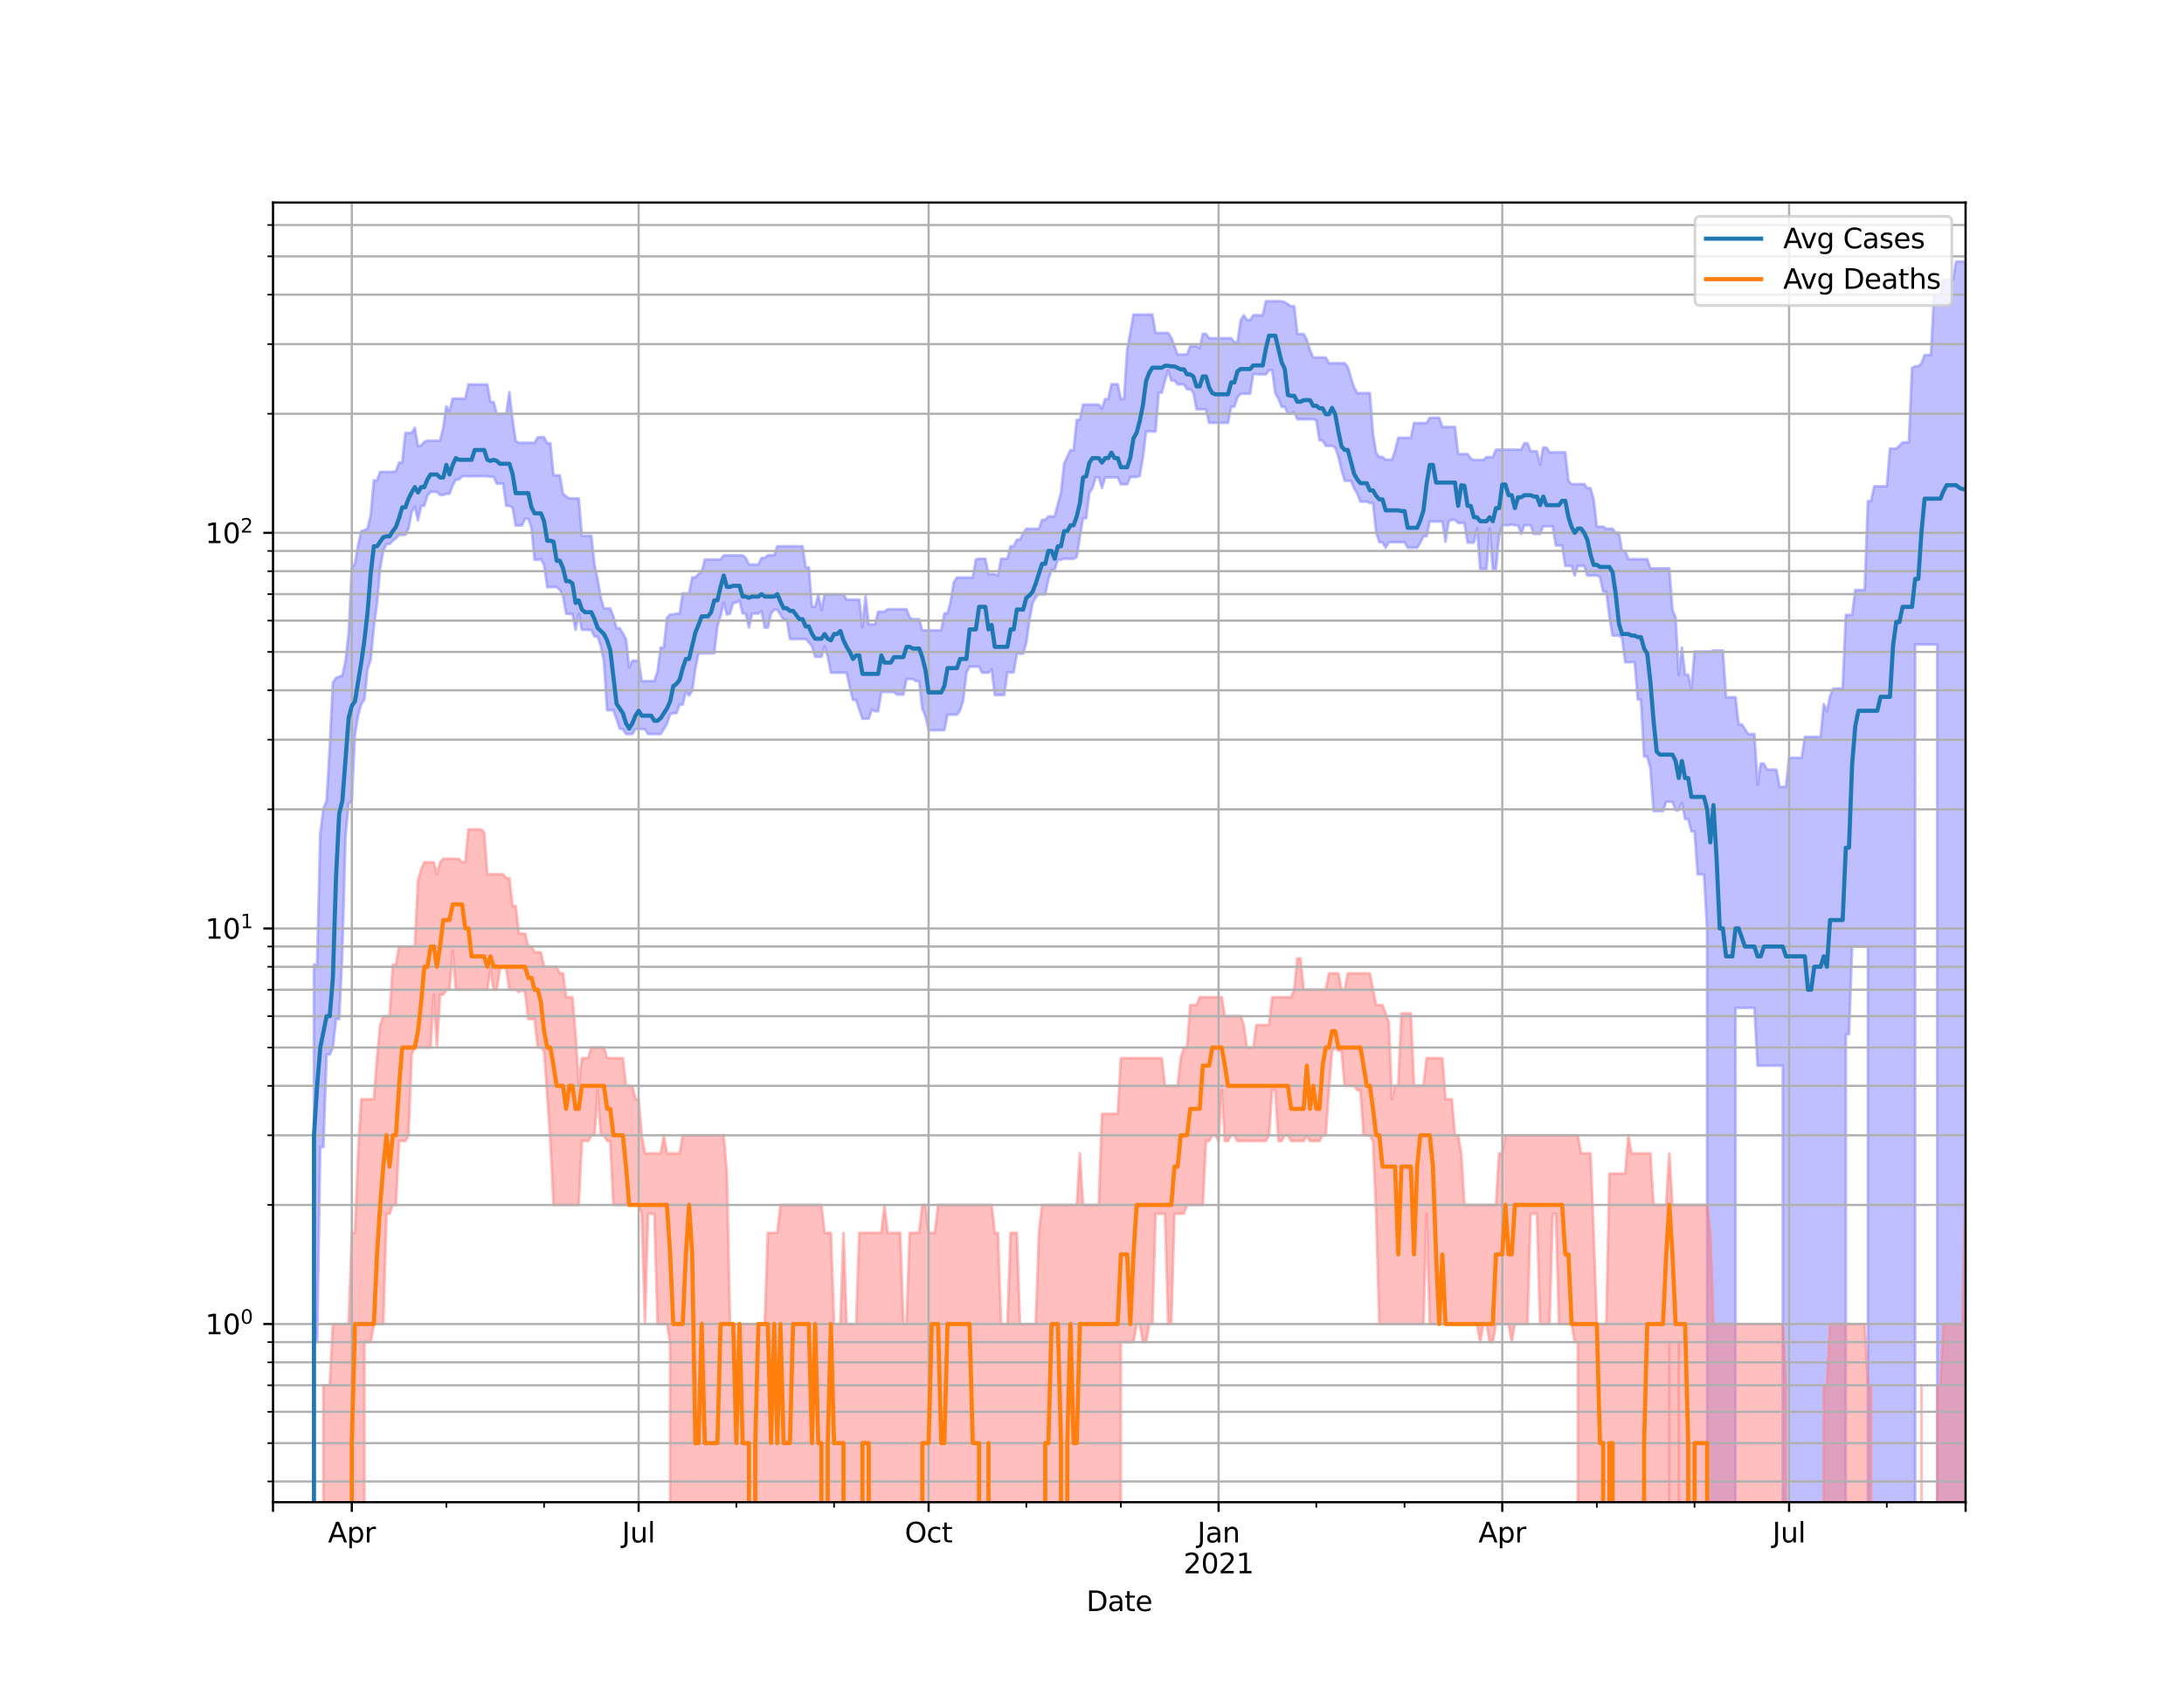 <?xml version="1.0" encoding="utf-8" standalone="no"?>
<!DOCTYPE svg PUBLIC "-//W3C//DTD SVG 1.1//EN"
  "http://www.w3.org/Graphics/SVG/1.1/DTD/svg11.dtd">
<svg height="612pt" version="1.1" viewBox="0 0 792 612" width="792pt" xmlns="http://www.w3.org/2000/svg" xmlns:xlink="http://www.w3.org/1999/xlink">
 <defs>
  <style type="text/css">*{stroke-linecap:butt;stroke-linejoin:round;}</style>
 </defs>
 <g id="figure_1">
  <g id="patch_1">
   <path d="M 0 612 
L 792 612 
L 792 0 
L 0 0 
z
" style="fill:#ffffff;"/>
  </g>
  <g id="axes_1">
   <g id="patch_2">
    <path d="M 99 544.68 
L 712.8 544.68 
L 712.8 73.44 
L 99 73.44 
z
" style="fill:#ffffff;"/>
   </g>
   <g id="PolyCollection_1">
    <path clip-path="url(#p68e2955192)" d="M 99 143916.836 
L 99 143916.836 
L 100.143 143916.836 
L 101.286 143916.836 
L 102.429 143916.836 
L 103.572 143916.836 
L 104.715 143916.836 
L 105.858 143916.836 
L 107.001 143916.836 
L 108.144 143916.836 
L 109.287 143916.836 
L 110.43 143916.836 
L 111.573 143916.836 
L 112.716 143916.836 
L 113.859 349.771 
L 115.002 349.771 
L 116.145 302.141 
L 117.288 293.155 
L 118.431 290.426 
L 119.574 270.967 
L 120.717 247.545 
L 121.86 245.782 
L 123.003 245.349 
L 124.146 244.919 
L 125.289 239.713 
L 126.432 229.661 
L 127.575 206.027 
L 128.718 204.217 
L 129.861 197.661 
L 131.004 192.588 
L 132.147 192.219 
L 133.291 191.67 
L 134.434 186.707 
L 135.577 174.191 
L 136.72 174.191 
L 137.863 171.101 
L 139.006 171.101 
L 140.149 171.101 
L 141.292 171.101 
L 142.435 171.101 
L 143.578 170.84 
L 144.721 167.701 
L 145.864 167.701 
L 147.007 156.974 
L 148.15 156.974 
L 149.293 156.974 
L 150.436 155.122 
L 151.579 161.786 
L 152.722 161.561 
L 153.865 160.226 
L 155.008 159.788 
L 156.151 159.788 
L 157.294 159.788 
L 158.437 159.788 
L 159.58 159.788 
L 160.723 155.122 
L 161.866 147.317 
L 163.009 149.04 
L 164.152 144.546 
L 165.295 144.546 
L 166.438 144.546 
L 167.581 144.546 
L 168.724 144.546 
L 169.867 139.402 
L 171.01 139.402 
L 172.153 139.402 
L 173.296 139.402 
L 174.439 139.402 
L 175.582 139.402 
L 176.725 139.402 
L 177.868 145.756 
L 179.011 145.756 
L 180.154 150.029 
L 181.297 150.029 
L 182.44 150.029 
L 183.583 150.029 
L 184.726 142.195 
L 185.869 152.119 
L 187.012 159.897 
L 188.155 160.557 
L 189.298 160.557 
L 190.441 160.557 
L 191.584 160.557 
L 192.727 160.557 
L 193.87 160.557 
L 195.013 158.525 
L 196.156 158.525 
L 197.299 158.525 
L 198.442 160.705 
L 199.585 160.705 
L 200.728 172.337 
L 201.872 172.337 
L 203.015 172.337 
L 204.158 179.059 
L 205.301 179.959 
L 206.444 180.719 
L 207.587 180.719 
L 208.73 180.719 
L 209.873 180.719 
L 211.016 194.276 
L 212.159 194.276 
L 213.302 194.276 
L 214.445 194.276 
L 215.588 204.665 
L 216.731 210.058 
L 217.874 216.776 
L 219.017 220.621 
L 220.16 220.621 
L 221.303 220.621 
L 222.446 223.491 
L 223.589 227.789 
L 224.732 227.789 
L 225.875 229.661 
L 227.018 231.708 
L 228.161 241.988 
L 229.304 239.582 
L 230.447 239.582 
L 231.59 239.582 
L 232.733 246.952 
L 233.876 246.952 
L 235.019 246.952 
L 236.162 246.952 
L 237.305 246.952 
L 238.448 243.366 
L 239.591 234.788 
L 240.734 234.788 
L 241.877 223.999 
L 243.02 222.786 
L 244.163 222.786 
L 245.306 222.486 
L 246.449 222.486 
L 247.592 215.16 
L 248.735 215.16 
L 249.878 215.16 
L 251.021 209.328 
L 252.164 209.328 
L 253.307 208.129 
L 254.45 207.342 
L 255.593 202.893 
L 256.736 202.893 
L 257.879 202.893 
L 259.022 202.893 
L 260.165 202.893 
L 261.308 202.893 
L 262.451 201.384 
L 263.594 201.384 
L 264.737 201.384 
L 265.88 201.384 
L 267.023 201.384 
L 268.166 201.384 
L 269.309 201.384 
L 270.453 202.314 
L 271.596 204.665 
L 272.739 204.665 
L 273.882 204.665 
L 275.025 204.665 
L 276.168 202.314 
L 277.311 202.314 
L 278.454 201.313 
L 279.597 201.313 
L 280.74 201.313 
L 281.883 198.064 
L 283.026 198.064 
L 284.169 198.064 
L 285.312 198.064 
L 286.455 198.064 
L 287.598 198.064 
L 288.741 198.064 
L 289.884 198.064 
L 291.027 198.064 
L 292.17 205.722 
L 293.313 205.722 
L 294.456 220.043 
L 295.599 220.043 
L 296.742 215.515 
L 297.885 221.204 
L 299.028 215.515 
L 300.171 215.515 
L 301.314 215.515 
L 302.457 215.515 
L 303.6 215.515 
L 304.743 215.515 
L 305.886 215.515 
L 307.029 217.416 
L 308.172 217.416 
L 309.315 217.416 
L 310.458 217.416 
L 311.601 217.416 
L 312.744 227.464 
L 313.887 216.142 
L 315.03 226.394 
L 316.173 226.394 
L 317.316 226.394 
L 318.459 221.792 
L 319.602 221.792 
L 320.745 221.792 
L 321.888 220.911 
L 323.031 220.911 
L 324.174 220.911 
L 325.317 220.911 
L 326.46 220.911 
L 327.603 220.911 
L 328.746 220.911 
L 329.889 223.897 
L 331.032 224.512 
L 332.175 224.512 
L 333.318 224.512 
L 334.461 228.553 
L 335.604 228.553 
L 336.747 228.553 
L 337.891 228.553 
L 339.034 228.553 
L 340.177 228.553 
L 341.32 228.553 
L 342.463 222.386 
L 343.606 222.386 
L 344.749 218.062 
L 345.892 211.129 
L 347.035 209.408 
L 348.178 209.408 
L 349.321 209.408 
L 350.464 209.408 
L 351.607 209.408 
L 352.75 209.408 
L 353.893 202.821 
L 355.036 202.603 
L 356.179 202.603 
L 357.322 202.603 
L 358.465 208.129 
L 359.608 208.129 
L 360.751 208.129 
L 361.894 208.845 
L 363.037 202.603 
L 364.18 202.603 
L 365.323 202.603 
L 366.466 198.064 
L 367.609 198.064 
L 368.752 195.686 
L 369.895 195.686 
L 371.038 193.332 
L 372.181 191.73 
L 373.324 191.73 
L 374.467 191.73 
L 375.61 191.73 
L 376.753 191.73 
L 377.896 188.471 
L 379.039 188.471 
L 380.182 187.27 
L 381.325 187.27 
L 382.468 187.27 
L 383.611 182.686 
L 384.754 178.712 
L 385.897 168.074 
L 387.04 165.626 
L 388.183 163.233 
L 389.326 163.233 
L 390.469 152.216 
L 391.612 152.216 
L 392.755 146.723 
L 393.898 146.723 
L 395.041 146.723 
L 396.184 146.723 
L 397.327 146.723 
L 398.47 146.723 
L 399.613 148.157 
L 400.756 144.689 
L 401.899 144.689 
L 403.042 139.324 
L 404.185 139.324 
L 405.328 139.324 
L 406.472 144.689 
L 407.615 144.689 
L 408.758 126.583 
L 409.901 120.712 
L 411.044 114.057 
L 412.187 114.057 
L 413.33 114.057 
L 414.473 114.057 
L 415.616 114.057 
L 416.759 114.057 
L 417.902 114.057 
L 419.045 120.712 
L 420.188 120.712 
L 421.331 120.712 
L 422.474 120.712 
L 423.617 120.712 
L 424.76 122.428 
L 425.903 125.502 
L 427.046 128.537 
L 428.189 128.537 
L 429.332 128.537 
L 430.475 128.537 
L 431.618 125.502 
L 432.761 125.502 
L 433.904 125.502 
L 435.047 126.263 
L 436.19 121.043 
L 437.333 121.043 
L 438.476 122.648 
L 439.619 122.648 
L 440.762 122.648 
L 441.905 122.648 
L 443.048 122.648 
L 444.191 122.648 
L 445.334 122.648 
L 446.477 122.648 
L 447.62 124.069 
L 448.763 124.069 
L 449.906 116.119 
L 451.049 114.302 
L 452.192 116.029 
L 453.335 116.029 
L 454.478 114.302 
L 455.621 114.302 
L 456.764 114.302 
L 457.907 114.302 
L 459.05 109.231 
L 460.193 109.231 
L 461.336 109.231 
L 462.479 109.231 
L 463.622 109.231 
L 464.765 109.231 
L 465.908 109.572 
L 467.051 110.358 
L 468.194 111.054 
L 469.337 111.054 
L 470.48 121.102 
L 471.623 121.102 
L 472.766 121.102 
L 473.909 123.192 
L 475.053 126.947 
L 476.196 129.628 
L 477.339 129.628 
L 478.482 129.628 
L 479.625 129.628 
L 480.768 129.628 
L 481.911 131.705 
L 483.054 131.705 
L 484.197 131.705 
L 485.34 131.705 
L 486.483 131.705 
L 487.626 131.705 
L 488.769 133.042 
L 489.912 137.007 
L 491.055 140.489 
L 492.198 142.526 
L 493.341 142.526 
L 494.484 142.526 
L 495.627 142.526 
L 496.77 142.526 
L 497.913 157.464 
L 499.056 164.163 
L 500.199 165.707 
L 501.342 165.707 
L 502.485 166.675 
L 503.628 166.675 
L 504.771 166.675 
L 505.914 163.387 
L 507.057 158.74 
L 508.2 158.74 
L 509.343 158.74 
L 510.486 158.74 
L 511.629 158.74 
L 512.772 153.388 
L 513.915 153.388 
L 515.058 153.388 
L 516.201 153.388 
L 517.344 153.388 
L 518.487 151.478 
L 519.63 151.478 
L 520.773 151.478 
L 521.916 151.478 
L 523.059 154.818 
L 524.202 154.818 
L 525.345 154.818 
L 526.488 154.818 
L 527.631 154.818 
L 528.774 164.634 
L 529.917 164.634 
L 531.06 164.634 
L 532.203 164.634 
L 533.346 166.31 
L 534.489 166.798 
L 535.632 166.798 
L 536.775 166.798 
L 537.918 166.798 
L 539.061 165.747 
L 540.204 165.747 
L 541.347 165.747 
L 542.491 163.04 
L 543.634 163.04 
L 544.777 163.04 
L 545.92 163.04 
L 547.063 163.04 
L 548.206 163.04 
L 549.349 163.04 
L 550.492 163.04 
L 551.635 163.04 
L 552.778 160.705 
L 553.921 160.705 
L 555.064 163.619 
L 556.207 163.619 
L 557.35 163.619 
L 558.493 168.534 
L 559.636 162.277 
L 560.779 162.277 
L 561.922 164.007 
L 563.065 164.007 
L 564.208 164.007 
L 565.351 164.007 
L 566.494 164.007 
L 567.637 164.007 
L 568.78 174.329 
L 569.923 175.537 
L 571.066 175.537 
L 572.209 175.537 
L 573.352 175.537 
L 574.495 175.537 
L 575.638 177.008 
L 576.781 177.008 
L 577.924 181.076 
L 579.067 190.944 
L 580.21 190.944 
L 581.353 190.944 
L 582.496 191.73 
L 583.639 191.73 
L 584.782 191.73 
L 585.925 193.208 
L 587.068 193.208 
L 588.211 199.771 
L 589.354 199.771 
L 590.497 202.748 
L 591.64 202.748 
L 592.783 202.748 
L 593.926 202.748 
L 595.069 202.748 
L 596.212 202.748 
L 597.355 202.748 
L 598.498 206.104 
L 599.641 206.104 
L 600.784 206.104 
L 601.927 206.104 
L 603.07 206.104 
L 604.213 206.104 
L 605.356 206.104 
L 606.499 221.204 
L 607.642 223.897 
L 608.785 244.634 
L 609.928 234.788 
L 611.072 244.634 
L 612.215 244.634 
L 613.358 250.131 
L 614.501 236.262 
L 615.644 236.262 
L 616.787 236.262 
L 617.93 236.262 
L 619.073 236.262 
L 620.216 236.262 
L 621.359 235.89 
L 622.502 235.89 
L 623.645 235.89 
L 624.788 235.89 
L 625.931 252.83 
L 627.074 252.83 
L 628.217 252.83 
L 629.36 252.83 
L 630.503 262.649 
L 631.646 262.649 
L 632.789 264.382 
L 633.932 266.165 
L 635.075 266.165 
L 636.218 266.165 
L 637.361 284.489 
L 638.504 276.883 
L 639.647 276.883 
L 640.79 279.069 
L 641.933 279.069 
L 643.076 279.069 
L 644.219 279.069 
L 645.362 285.303 
L 646.505 285.303 
L 647.648 285.303 
L 648.791 274.771 
L 649.934 274.771 
L 651.077 274.771 
L 652.22 274.771 
L 653.363 274.771 
L 654.506 267.178 
L 655.649 267.178 
L 656.792 267.178 
L 657.935 267.178 
L 659.078 267.178 
L 660.221 267.178 
L 661.364 255.312 
L 662.507 257.897 
L 663.65 252.345 
L 664.793 249.667 
L 665.936 249.667 
L 667.079 249.667 
L 668.222 249.667 
L 669.365 222.986 
L 670.508 222.986 
L 671.651 222.986 
L 672.794 213.932 
L 673.937 213.932 
L 675.08 213.932 
L 676.223 213.932 
L 677.366 181.695 
L 678.509 181.695 
L 679.653 176.339 
L 680.796 176.339 
L 681.939 176.339 
L 683.082 176.339 
L 684.225 176.339 
L 685.368 162.658 
L 686.511 162.658 
L 687.654 162.658 
L 688.797 161.636 
L 689.94 160.41 
L 691.083 160.41 
L 692.226 160.41 
L 693.369 133.446 
L 694.512 132.805 
L 695.655 132.805 
L 696.798 131.751 
L 697.941 128.758 
L 699.084 128.758 
L 700.227 128.758 
L 701.37 107.006 
L 702.513 107.006 
L 703.656 107.006 
L 704.799 101.496 
L 705.942 101.496 
L 707.085 101.496 
L 708.228 101.496 
L 709.371 94.86 
L 710.514 94.86 
L 711.657 94.86 
L 712.8 94.86 
L 712.8 143916.836 
L 712.8 143916.836 
L 711.657 143916.836 
L 710.514 143916.836 
L 709.371 143916.836 
L 708.228 143916.836 
L 707.085 143916.836 
L 705.942 143916.836 
L 704.799 143916.836 
L 703.656 143916.836 
L 702.513 233.704 
L 701.37 233.704 
L 700.227 233.704 
L 699.084 233.704 
L 697.941 233.704 
L 696.798 233.704 
L 695.655 233.704 
L 694.512 233.704 
L 693.369 143916.836 
L 692.226 143916.836 
L 691.083 143916.836 
L 689.94 143916.836 
L 688.797 143916.836 
L 687.654 143916.836 
L 686.511 143916.836 
L 685.368 143916.836 
L 684.225 143916.836 
L 683.082 143916.836 
L 681.939 143916.836 
L 680.796 143916.836 
L 679.653 143916.836 
L 678.509 143916.836 
L 677.366 343.208 
L 676.223 343.208 
L 675.08 343.208 
L 673.937 343.208 
L 672.794 343.208 
L 671.651 343.208 
L 670.508 375.029 
L 669.365 375.029 
L 668.222 143916.836 
L 667.079 143916.836 
L 665.936 143916.836 
L 664.793 143916.836 
L 663.65 143916.836 
L 662.507 143916.836 
L 661.364 143916.836 
L 660.221 143916.836 
L 659.078 143916.836 
L 657.935 143916.836 
L 656.792 143916.836 
L 655.649 143916.836 
L 654.506 143916.836 
L 653.363 143916.836 
L 652.22 143916.836 
L 651.077 143916.836 
L 649.934 143916.836 
L 648.791 143916.836 
L 647.648 143916.836 
L 646.505 386.387 
L 645.362 386.387 
L 644.219 386.387 
L 643.076 386.387 
L 641.933 386.387 
L 640.79 386.387 
L 639.647 386.387 
L 638.504 386.387 
L 637.361 386.387 
L 636.218 365.426 
L 635.075 365.426 
L 633.932 365.426 
L 632.789 365.426 
L 631.646 365.426 
L 630.503 365.426 
L 629.36 365.426 
L 628.217 143916.836 
L 627.074 143916.836 
L 625.931 143916.836 
L 624.788 143916.836 
L 623.645 143916.836 
L 622.502 143916.836 
L 621.359 143916.836 
L 620.216 143916.836 
L 619.073 337.271 
L 617.93 317.034 
L 616.787 317.034 
L 615.644 317.034 
L 614.501 301.429 
L 613.358 301.429 
L 612.215 296.99 
L 611.072 296.99 
L 609.928 291.023 
L 608.785 293.778 
L 607.642 293.778 
L 606.499 290.724 
L 605.356 290.724 
L 604.213 290.724 
L 603.07 294.092 
L 601.927 294.092 
L 600.784 294.092 
L 599.641 294.092 
L 598.498 278.576 
L 597.355 274.311 
L 596.212 274.311 
L 595.069 253.646 
L 593.926 253.646 
L 592.783 240.109 
L 591.64 240.109 
L 590.497 240.109 
L 589.354 240.109 
L 588.211 231.247 
L 587.068 230.449 
L 585.925 230.449 
L 584.782 230.449 
L 583.639 223.694 
L 582.496 214.543 
L 581.353 214.543 
L 580.21 209.166 
L 579.067 208.685 
L 577.924 208.685 
L 576.781 208.685 
L 575.638 208.685 
L 574.495 205.191 
L 573.352 205.191 
L 572.209 205.191 
L 571.066 208.685 
L 569.923 205.191 
L 568.78 205.191 
L 567.637 205.191 
L 566.494 197.795 
L 565.351 197.795 
L 564.208 197.795 
L 563.065 190.824 
L 561.922 190.824 
L 560.779 190.824 
L 559.636 190.824 
L 558.493 193.583 
L 557.35 193.583 
L 556.207 193.583 
L 555.064 190.466 
L 553.921 190.466 
L 552.778 190.466 
L 551.635 193.583 
L 550.492 190.466 
L 549.349 190.466 
L 548.206 190.168 
L 547.063 190.466 
L 545.92 190.466 
L 544.777 190.466 
L 543.634 194.403 
L 542.491 206.334 
L 541.347 206.334 
L 540.204 191.609 
L 539.061 206.334 
L 537.918 206.334 
L 536.775 206.334 
L 535.632 191.609 
L 534.489 196.732 
L 533.346 196.732 
L 532.203 196.732 
L 531.06 189.637 
L 529.917 189.637 
L 528.774 189.637 
L 527.631 188.471 
L 526.488 188.471 
L 525.345 189.11 
L 524.202 196.403 
L 523.059 189.11 
L 521.916 189.11 
L 520.773 189.11 
L 519.63 189.11 
L 518.487 188.935 
L 517.344 194.466 
L 516.201 194.466 
L 515.058 196.798 
L 513.915 198.605 
L 512.772 198.605 
L 511.629 198.605 
L 510.486 198.605 
L 509.343 196.6 
L 508.2 196.6 
L 507.057 196.6 
L 505.914 196.6 
L 504.771 196.6 
L 503.628 196.6 
L 502.485 198.605 
L 501.342 196.6 
L 500.199 196.6 
L 499.056 193.145 
L 497.913 182.372 
L 496.77 182.372 
L 495.627 181.902 
L 494.484 181.902 
L 493.341 181.902 
L 492.198 179.009 
L 491.055 177.056 
L 489.912 174.329 
L 488.769 174.329 
L 487.626 174.329 
L 486.483 170.449 
L 485.34 165.586 
L 484.197 162.277 
L 483.054 161.674 
L 481.911 161.674 
L 480.768 161.674 
L 479.625 159.678 
L 478.482 159.678 
L 477.339 152.345 
L 476.196 152.023 
L 475.053 152.023 
L 473.909 152.023 
L 472.766 152.023 
L 471.623 152.023 
L 470.48 152.023 
L 469.337 149.471 
L 468.194 150.029 
L 467.051 150.029 
L 465.908 147.496 
L 464.765 147.496 
L 463.622 144.603 
L 462.479 142.581 
L 461.336 134.215 
L 460.193 134.215 
L 459.05 135.756 
L 457.907 135.756 
L 456.764 135.756 
L 455.621 135.632 
L 454.478 135.632 
L 453.335 142.747 
L 452.192 142.747 
L 451.049 142.747 
L 449.906 142.747 
L 448.763 144.092 
L 447.62 147.496 
L 446.477 147.496 
L 445.334 153.323 
L 444.191 153.323 
L 443.048 153.323 
L 441.905 153.323 
L 440.762 153.323 
L 439.619 153.323 
L 438.476 153.323 
L 437.333 148.491 
L 436.19 148.369 
L 435.047 148.369 
L 433.904 148.369 
L 432.761 142.36 
L 431.618 141.133 
L 430.475 141.133 
L 429.332 139.376 
L 428.189 139.376 
L 427.046 139.376 
L 425.903 137.975 
L 424.76 137.975 
L 423.617 134.287 
L 422.474 137.975 
L 421.331 142.36 
L 420.188 142.36 
L 419.045 156.454 
L 417.902 156.454 
L 416.759 156.454 
L 415.616 156.454 
L 414.473 165.787 
L 413.33 172.56 
L 412.187 172.964 
L 411.044 172.964 
L 409.901 172.964 
L 408.758 175.584 
L 407.615 175.584 
L 406.472 175.584 
L 405.328 173.099 
L 404.185 173.099 
L 403.042 173.099 
L 401.899 173.099 
L 400.756 173.099 
L 399.613 176.96 
L 398.47 173.099 
L 397.327 173.099 
L 396.184 176.96 
L 395.041 178.712 
L 393.898 187.897 
L 392.755 187.897 
L 391.612 194.593 
L 390.469 201.955 
L 389.326 202.603 
L 388.183 202.603 
L 387.04 202.603 
L 385.897 202.603 
L 384.754 202.966 
L 383.611 202.966 
L 382.468 206.643 
L 381.325 206.643 
L 380.182 210.058 
L 379.039 215.515 
L 377.896 215.515 
L 376.753 215.515 
L 375.61 216.504 
L 374.467 218.715 
L 373.324 224.822 
L 372.181 233.11 
L 371.038 237.013 
L 369.895 237.013 
L 368.752 237.013 
L 367.609 243.786 
L 366.466 243.786 
L 365.323 243.786 
L 364.18 252.024 
L 363.037 252.024 
L 361.894 252.024 
L 360.751 252.024 
L 359.608 242.674 
L 358.465 243.926 
L 357.322 243.926 
L 356.179 243.926 
L 355.036 241.716 
L 353.893 241.716 
L 352.75 241.716 
L 351.607 241.716 
L 350.464 243.926 
L 349.321 253.811 
L 348.178 257.546 
L 347.035 259.141 
L 345.892 259.141 
L 344.749 259.141 
L 343.606 259.141 
L 342.463 264.774 
L 341.32 264.774 
L 340.177 264.774 
L 339.034 264.774 
L 337.891 264.774 
L 336.747 264.774 
L 335.604 259.682 
L 334.461 257.024 
L 333.318 246.952 
L 332.175 246.952 
L 331.032 246.218 
L 329.889 246.218 
L 328.746 246.218 
L 327.603 251.864 
L 326.46 251.864 
L 325.317 251.864 
L 324.174 250.913 
L 323.031 250.913 
L 321.888 250.913 
L 320.745 250.913 
L 319.602 250.913 
L 318.459 257.897 
L 317.316 257.897 
L 316.173 257.372 
L 315.03 260.594 
L 313.887 260.594 
L 312.744 260.594 
L 311.601 257.197 
L 310.458 253.811 
L 309.315 253.811 
L 308.172 249.206 
L 307.029 243.926 
L 305.886 243.926 
L 304.743 243.926 
L 303.6 243.926 
L 302.457 243.926 
L 301.314 243.926 
L 300.171 238.156 
L 299.028 234.304 
L 297.885 238.156 
L 296.742 238.156 
L 295.599 238.156 
L 294.456 234.304 
L 293.313 232.874 
L 292.17 231.708 
L 291.027 231.708 
L 289.884 231.708 
L 288.741 231.708 
L 287.598 231.708 
L 286.455 231.708 
L 285.312 224.718 
L 284.169 224.718 
L 283.026 222.886 
L 281.883 221.106 
L 280.74 221.106 
L 279.597 222.486 
L 278.454 227.572 
L 277.311 227.572 
L 276.168 221.595 
L 275.025 222.486 
L 273.882 222.486 
L 272.739 222.486 
L 271.596 227.572 
L 270.453 222.486 
L 269.309 222.486 
L 268.166 217.692 
L 267.023 218.528 
L 265.88 218.528 
L 264.737 222.486 
L 263.594 222.886 
L 262.451 218.528 
L 261.308 223.289 
L 260.165 227.034 
L 259.022 236.887 
L 257.879 236.887 
L 256.736 236.887 
L 255.593 236.887 
L 254.45 236.887 
L 253.307 236.887 
L 252.164 242.399 
L 251.021 250.443 
L 249.878 252.184 
L 248.735 250.756 
L 247.592 255.481 
L 246.449 255.481 
L 245.306 258.605 
L 244.163 258.605 
L 243.02 258.962 
L 241.877 262.46 
L 240.734 264.382 
L 239.591 266.165 
L 238.448 266.165 
L 237.305 266.165 
L 236.162 266.165 
L 235.019 266.165 
L 233.876 264.382 
L 232.733 264.382 
L 231.59 264.187 
L 230.447 264.382 
L 229.304 266.165 
L 228.161 266.165 
L 227.018 266.165 
L 225.875 264.382 
L 224.732 264.187 
L 223.589 260.778 
L 222.446 257.546 
L 221.303 257.546 
L 220.16 257.546 
L 219.017 239.845 
L 217.874 234.304 
L 216.731 230.79 
L 215.588 230.79 
L 214.445 228.443 
L 213.302 228.443 
L 212.159 228.334 
L 211.016 228.334 
L 209.873 222.586 
L 208.73 228.334 
L 207.587 222.586 
L 206.444 222.586 
L 205.301 222.586 
L 204.158 216.052 
L 203.015 213.845 
L 201.872 212.898 
L 200.728 212.898 
L 199.585 212.898 
L 198.442 212.898 
L 197.299 204.89 
L 196.156 202.748 
L 195.013 202.966 
L 193.87 202.966 
L 192.727 191.306 
L 191.584 188.068 
L 190.441 188.068 
L 189.298 190.525 
L 188.155 190.525 
L 187.012 190.525 
L 185.869 184.07 
L 184.726 183.427 
L 183.583 183.427 
L 182.44 175.349 
L 181.297 175.349 
L 180.154 175.349 
L 179.011 172.874 
L 177.868 172.874 
L 176.725 172.694 
L 175.582 172.694 
L 174.439 172.694 
L 173.296 172.694 
L 172.153 172.694 
L 171.01 172.694 
L 169.867 172.694 
L 168.724 172.694 
L 167.581 172.694 
L 166.438 173.916 
L 165.295 173.916 
L 164.152 176.007 
L 163.009 179.059 
L 161.866 179.059 
L 160.723 179.507 
L 159.58 179.507 
L 158.437 178.368 
L 157.294 178.368 
L 156.151 178.368 
L 155.008 179.707 
L 153.865 183.427 
L 152.722 183.427 
L 151.579 188.703 
L 150.436 183.694 
L 149.293 185.649 
L 148.15 191.609 
L 147.007 193.96 
L 145.864 193.96 
L 144.721 193.96 
L 143.578 195.169 
L 142.435 196.076 
L 141.292 197.261 
L 140.149 197.261 
L 139.006 199.633 
L 137.863 206.027 
L 136.72 218.903 
L 135.577 227.248 
L 134.434 239.19 
L 133.291 242.674 
L 132.147 253.646 
L 131.004 255.312 
L 129.861 259.501 
L 128.718 266.366 
L 127.575 290.426 
L 126.432 291.323 
L 125.289 303.224 
L 124.146 345.32 
L 123.003 369.513 
L 121.86 369.513 
L 120.717 379.823 
L 119.574 382.366 
L 118.431 382.366 
L 117.288 415.942 
L 116.145 415.942 
L 115.002 486.645 
L 113.859 486.645 
L 112.716 143916.836 
L 111.573 143916.836 
L 110.43 143916.836 
L 109.287 143916.836 
L 108.144 143916.836 
L 107.001 143916.836 
L 105.858 143916.836 
L 104.715 143916.836 
L 103.572 143916.836 
L 102.429 143916.836 
L 101.286 143916.836 
L 100.143 143916.836 
L 99 143916.836 
z
" style="fill:#8080ff;fill-opacity:0.5;stroke:#8080ff;stroke-opacity:0.5;"/>
   </g>
   <g id="PolyCollection_2">
    <path clip-path="url(#p68e2955192)" d="M 99 143916.836 
L 99 143916.836 
L 100.143 143916.836 
L 101.286 143916.836 
L 102.429 143916.836 
L 103.572 143916.836 
L 104.715 143916.836 
L 105.858 143916.836 
L 107.001 143916.836 
L 108.144 143916.836 
L 109.287 143916.836 
L 110.43 143916.836 
L 111.573 143916.836 
L 112.716 143916.836 
L 113.859 143916.836 
L 115.002 143916.836 
L 116.145 143916.836 
L 117.288 502.3 
L 118.431 502.3 
L 119.574 502.3 
L 120.717 480.081 
L 121.86 480.081 
L 123.003 480.081 
L 124.146 480.081 
L 125.289 480.081 
L 126.432 480.081 
L 127.575 447.026 
L 128.718 447.026 
L 129.861 418.208 
L 131.004 398.58 
L 132.147 398.58 
L 133.291 398.58 
L 134.434 398.58 
L 135.577 398.58 
L 136.72 383.678 
L 137.863 371.661 
L 139.006 368.466 
L 140.149 368.466 
L 141.292 368.466 
L 142.435 349.771 
L 143.578 349.771 
L 144.721 343.208 
L 145.864 343.208 
L 147.007 343.208 
L 148.15 343.208 
L 149.293 343.208 
L 150.436 343.208 
L 151.579 319.35 
L 152.722 315.241 
L 153.865 312.645 
L 155.008 312.645 
L 156.151 312.645 
L 157.294 312.645 
L 158.437 317.034 
L 159.58 312.645 
L 160.723 311.387 
L 161.866 311.387 
L 163.009 311.387 
L 164.152 311.387 
L 165.295 311.387 
L 166.438 311.387 
L 167.581 312.645 
L 168.724 312.645 
L 169.867 300.725 
L 171.01 300.725 
L 172.153 300.725 
L 173.296 300.725 
L 174.439 300.725 
L 175.582 301.784 
L 176.725 317.034 
L 177.868 317.034 
L 179.011 317.034 
L 180.154 317.034 
L 181.297 317.034 
L 182.44 317.034 
L 183.583 318.413 
L 184.726 318.413 
L 185.869 328.482 
L 187.012 328.482 
L 188.155 338.542 
L 189.298 338.542 
L 190.441 338.542 
L 191.584 343.208 
L 192.727 343.208 
L 193.87 345.32 
L 195.013 345.32 
L 196.156 345.32 
L 197.299 350.545 
L 198.442 350.545 
L 199.585 350.545 
L 200.728 350.545 
L 201.872 350.545 
L 203.015 352.926 
L 204.158 352.926 
L 205.301 361.592 
L 206.444 361.592 
L 207.587 361.592 
L 208.73 375.029 
L 209.873 393.724 
L 211.016 383.678 
L 212.159 383.678 
L 213.302 383.678 
L 214.445 379.823 
L 215.588 379.823 
L 216.731 379.823 
L 217.874 379.823 
L 219.017 379.823 
L 220.16 383.678 
L 221.303 383.678 
L 222.446 383.678 
L 223.589 383.678 
L 224.732 383.678 
L 225.875 383.678 
L 227.018 393.724 
L 228.161 393.724 
L 229.304 393.724 
L 230.447 398.58 
L 231.59 398.58 
L 232.733 411.645 
L 233.876 418.208 
L 235.019 418.208 
L 236.162 418.208 
L 237.305 418.208 
L 238.448 418.208 
L 239.591 418.208 
L 240.734 411.645 
L 241.877 418.208 
L 243.02 418.208 
L 244.163 418.208 
L 245.306 418.208 
L 246.449 418.208 
L 247.592 411.645 
L 248.735 411.645 
L 249.878 411.645 
L 251.021 411.645 
L 252.164 411.645 
L 253.307 411.645 
L 254.45 411.645 
L 255.593 411.645 
L 256.736 411.645 
L 257.879 411.645 
L 259.022 411.645 
L 260.165 411.645 
L 261.308 411.645 
L 262.451 411.645 
L 263.594 425.545 
L 264.737 480.081 
L 265.88 480.081 
L 267.023 480.081 
L 268.166 480.081 
L 269.309 480.081 
L 270.453 480.081 
L 271.596 480.081 
L 272.739 480.081 
L 273.882 480.081 
L 275.025 480.081 
L 276.168 480.081 
L 277.311 480.081 
L 278.454 447.026 
L 279.597 447.026 
L 280.74 447.026 
L 281.883 447.026 
L 283.026 436.902 
L 284.169 436.902 
L 285.312 436.902 
L 286.455 436.902 
L 287.598 436.902 
L 288.741 436.902 
L 289.884 436.902 
L 291.027 436.902 
L 292.17 436.902 
L 293.313 436.902 
L 294.456 436.902 
L 295.599 436.902 
L 296.742 436.902 
L 297.885 436.902 
L 299.028 447.026 
L 300.171 447.026 
L 301.314 447.026 
L 302.457 480.081 
L 303.6 480.081 
L 304.743 480.081 
L 305.886 447.026 
L 307.029 480.081 
L 308.172 480.081 
L 309.315 480.081 
L 310.458 480.081 
L 311.601 447.026 
L 312.744 447.026 
L 313.887 447.026 
L 315.03 447.026 
L 316.173 447.026 
L 317.316 447.026 
L 318.459 447.026 
L 319.602 447.026 
L 320.745 436.902 
L 321.888 447.026 
L 323.031 447.026 
L 324.174 447.026 
L 325.317 447.026 
L 326.46 447.026 
L 327.603 480.081 
L 328.746 480.081 
L 329.889 447.026 
L 331.032 447.026 
L 332.175 447.026 
L 333.318 447.026 
L 334.461 436.902 
L 335.604 436.902 
L 336.747 447.026 
L 337.891 447.026 
L 339.034 447.026 
L 340.177 436.902 
L 341.32 436.902 
L 342.463 436.902 
L 343.606 436.902 
L 344.749 436.902 
L 345.892 436.902 
L 347.035 436.902 
L 348.178 436.902 
L 349.321 436.902 
L 350.464 436.902 
L 351.607 436.902 
L 352.75 436.902 
L 353.893 436.902 
L 355.036 436.902 
L 356.179 436.902 
L 357.322 436.902 
L 358.465 436.902 
L 359.608 436.902 
L 360.751 447.026 
L 361.894 447.026 
L 363.037 480.081 
L 364.18 480.081 
L 365.323 480.081 
L 366.466 447.026 
L 367.609 447.026 
L 368.752 447.026 
L 369.895 480.081 
L 371.038 480.081 
L 372.181 480.081 
L 373.324 480.081 
L 374.467 480.081 
L 375.61 480.081 
L 376.753 447.026 
L 377.896 436.902 
L 379.039 436.902 
L 380.182 436.902 
L 381.325 436.902 
L 382.468 436.902 
L 383.611 436.902 
L 384.754 436.902 
L 385.897 436.902 
L 387.04 436.902 
L 388.183 436.902 
L 389.326 436.902 
L 390.469 436.902 
L 391.612 418.208 
L 392.755 436.902 
L 393.898 436.902 
L 395.041 436.902 
L 396.184 436.902 
L 397.327 436.902 
L 398.47 436.902 
L 399.613 403.848 
L 400.756 403.848 
L 401.899 403.848 
L 403.042 403.848 
L 404.185 403.848 
L 405.328 403.848 
L 406.472 383.678 
L 407.615 383.678 
L 408.758 383.678 
L 409.901 383.678 
L 411.044 383.678 
L 412.187 383.678 
L 413.33 383.678 
L 414.473 383.678 
L 415.616 383.678 
L 416.759 383.678 
L 417.902 383.678 
L 419.045 383.678 
L 420.188 383.678 
L 421.331 383.678 
L 422.474 393.724 
L 423.617 393.724 
L 424.76 393.724 
L 425.903 393.724 
L 427.046 393.724 
L 428.189 383.678 
L 429.332 379.823 
L 430.475 379.823 
L 431.618 364.445 
L 432.761 364.445 
L 433.904 364.445 
L 435.047 361.592 
L 436.19 361.592 
L 437.333 361.592 
L 438.476 361.592 
L 439.619 361.592 
L 440.762 361.592 
L 441.905 361.592 
L 443.048 361.592 
L 444.191 368.466 
L 445.334 368.466 
L 446.477 368.466 
L 447.62 368.466 
L 448.763 368.466 
L 449.906 368.466 
L 451.049 371.661 
L 452.192 379.823 
L 453.335 379.823 
L 454.478 379.823 
L 455.621 371.661 
L 456.764 371.661 
L 457.907 371.661 
L 459.05 371.661 
L 460.193 371.661 
L 461.336 361.592 
L 462.479 361.592 
L 463.622 361.592 
L 464.765 361.592 
L 465.908 361.592 
L 467.051 361.592 
L 468.194 361.592 
L 469.337 358.863 
L 470.48 347.506 
L 471.623 347.506 
L 472.766 358.863 
L 473.909 358.863 
L 475.053 358.863 
L 476.196 358.863 
L 477.339 358.863 
L 478.482 358.863 
L 479.625 358.863 
L 480.768 358.863 
L 481.911 352.926 
L 483.054 352.926 
L 484.197 352.926 
L 485.34 352.926 
L 486.483 358.863 
L 487.626 358.863 
L 488.769 352.926 
L 489.912 352.926 
L 491.055 352.926 
L 492.198 352.926 
L 493.341 352.926 
L 494.484 352.926 
L 495.627 352.926 
L 496.77 352.926 
L 497.913 358.863 
L 499.056 364.445 
L 500.199 364.445 
L 501.342 364.445 
L 502.485 367.436 
L 503.628 370.578 
L 504.771 398.58 
L 505.914 393.724 
L 507.057 393.724 
L 508.2 367.436 
L 509.343 367.436 
L 510.486 367.436 
L 511.629 367.436 
L 512.772 393.724 
L 513.915 393.724 
L 515.058 393.724 
L 516.201 393.724 
L 517.344 383.678 
L 518.487 383.678 
L 519.63 383.678 
L 520.773 383.678 
L 521.916 383.678 
L 523.059 383.678 
L 524.202 398.58 
L 525.345 398.58 
L 526.488 398.58 
L 527.631 411.645 
L 528.774 411.645 
L 529.917 418.208 
L 531.06 436.902 
L 532.203 436.902 
L 533.346 436.902 
L 534.489 436.902 
L 535.632 436.902 
L 536.775 436.902 
L 537.918 436.902 
L 539.061 436.902 
L 540.204 436.902 
L 541.347 436.902 
L 542.491 436.902 
L 543.634 418.208 
L 544.777 418.208 
L 545.92 411.645 
L 547.063 411.645 
L 548.206 411.645 
L 549.349 411.645 
L 550.492 411.645 
L 551.635 411.645 
L 552.778 411.645 
L 553.921 411.645 
L 555.064 411.645 
L 556.207 411.645 
L 557.35 411.645 
L 558.493 411.645 
L 559.636 411.645 
L 560.779 411.645 
L 561.922 411.645 
L 563.065 411.645 
L 564.208 411.645 
L 565.351 411.645 
L 566.494 411.645 
L 567.637 411.645 
L 568.78 411.645 
L 569.923 411.645 
L 571.066 411.645 
L 572.209 411.645 
L 573.352 418.208 
L 574.495 418.208 
L 575.638 418.208 
L 576.781 418.208 
L 577.924 447.026 
L 579.067 480.081 
L 580.21 480.081 
L 581.353 480.081 
L 582.496 480.081 
L 583.639 425.545 
L 584.782 425.545 
L 585.925 425.545 
L 587.068 425.545 
L 588.211 425.545 
L 589.354 425.545 
L 590.497 411.645 
L 591.64 418.208 
L 592.783 418.208 
L 593.926 418.208 
L 595.069 418.208 
L 596.212 418.208 
L 597.355 418.208 
L 598.498 418.208 
L 599.641 436.902 
L 600.784 436.902 
L 601.927 436.902 
L 603.07 436.902 
L 604.213 436.902 
L 605.356 418.208 
L 606.499 436.902 
L 607.642 436.902 
L 608.785 436.902 
L 609.928 436.902 
L 611.072 436.902 
L 612.215 436.902 
L 613.358 436.902 
L 614.501 436.902 
L 615.644 436.902 
L 616.787 436.902 
L 617.93 436.902 
L 619.073 436.902 
L 620.216 447.026 
L 621.359 480.081 
L 622.502 480.081 
L 623.645 480.081 
L 624.788 480.081 
L 625.931 480.081 
L 627.074 480.081 
L 628.217 480.081 
L 629.36 480.081 
L 630.503 480.081 
L 631.646 480.081 
L 632.789 480.081 
L 633.932 480.081 
L 635.075 480.081 
L 636.218 480.081 
L 637.361 480.081 
L 638.504 480.081 
L 639.647 480.081 
L 640.79 480.081 
L 641.933 480.081 
L 643.076 480.081 
L 644.219 480.081 
L 645.362 480.081 
L 646.505 480.081 
L 647.648 502.3 
L 648.791 143916.836 
L 649.934 143916.836 
L 651.077 143916.836 
L 652.22 143916.836 
L 653.363 143916.836 
L 654.506 143916.836 
L 655.649 143916.836 
L 656.792 143916.836 
L 657.935 143916.836 
L 659.078 143916.836 
L 660.221 143916.836 
L 661.364 502.3 
L 662.507 502.3 
L 663.65 480.081 
L 664.793 480.081 
L 665.936 480.081 
L 667.079 480.081 
L 668.222 480.081 
L 669.365 480.081 
L 670.508 480.081 
L 671.651 480.081 
L 672.794 480.081 
L 673.937 480.081 
L 675.08 480.081 
L 676.223 480.081 
L 677.366 502.3 
L 678.509 502.3 
L 679.653 143916.836 
L 680.796 143916.836 
L 681.939 143916.836 
L 683.082 143916.836 
L 684.225 143916.836 
L 685.368 143916.836 
L 686.511 143916.836 
L 687.654 143916.836 
L 688.797 143916.836 
L 689.94 143916.836 
L 691.083 143916.836 
L 692.226 143916.836 
L 693.369 143916.836 
L 694.512 143916.836 
L 695.655 143916.836 
L 696.798 502.3 
L 697.941 143916.836 
L 699.084 143916.836 
L 700.227 143916.836 
L 701.37 143916.836 
L 702.513 502.3 
L 703.656 502.3 
L 704.799 480.081 
L 705.942 480.081 
L 707.085 480.081 
L 708.228 480.081 
L 709.371 480.081 
L 710.514 480.081 
L 711.657 480.081 
L 712.8 425.545 
L 712.8 143916.836 
L 712.8 143916.836 
L 711.657 143916.836 
L 710.514 143916.836 
L 709.371 143916.836 
L 708.228 143916.836 
L 707.085 143916.836 
L 705.942 143916.836 
L 704.799 143916.836 
L 703.656 143916.836 
L 702.513 143916.836 
L 701.37 143916.836 
L 700.227 143916.836 
L 699.084 143916.836 
L 697.941 143916.836 
L 696.798 143916.836 
L 695.655 143916.836 
L 694.512 143916.836 
L 693.369 143916.836 
L 692.226 143916.836 
L 691.083 143916.836 
L 689.94 143916.836 
L 688.797 143916.836 
L 687.654 143916.836 
L 686.511 143916.836 
L 685.368 143916.836 
L 684.225 143916.836 
L 683.082 143916.836 
L 681.939 143916.836 
L 680.796 143916.836 
L 679.653 143916.836 
L 678.509 143916.836 
L 677.366 143916.836 
L 676.223 143916.836 
L 675.08 143916.836 
L 673.937 143916.836 
L 672.794 143916.836 
L 671.651 143916.836 
L 670.508 143916.836 
L 669.365 143916.836 
L 668.222 143916.836 
L 667.079 143916.836 
L 665.936 143916.836 
L 664.793 143916.836 
L 663.65 143916.836 
L 662.507 143916.836 
L 661.364 143916.836 
L 660.221 143916.836 
L 659.078 143916.836 
L 657.935 143916.836 
L 656.792 143916.836 
L 655.649 143916.836 
L 654.506 143916.836 
L 653.363 143916.836 
L 652.22 143916.836 
L 651.077 143916.836 
L 649.934 143916.836 
L 648.791 143916.836 
L 647.648 143916.836 
L 646.505 143916.836 
L 645.362 143916.836 
L 644.219 143916.836 
L 643.076 143916.836 
L 641.933 143916.836 
L 640.79 143916.836 
L 639.647 143916.836 
L 638.504 143916.836 
L 637.361 143916.836 
L 636.218 143916.836 
L 635.075 143916.836 
L 633.932 143916.836 
L 632.789 143916.836 
L 631.646 143916.836 
L 630.503 143916.836 
L 629.36 143916.836 
L 628.217 143916.836 
L 627.074 143916.836 
L 625.931 143916.836 
L 624.788 143916.836 
L 623.645 143916.836 
L 622.502 143916.836 
L 621.359 143916.836 
L 620.216 143916.836 
L 619.073 143916.836 
L 617.93 143916.836 
L 616.787 143916.836 
L 615.644 143916.836 
L 614.501 143916.836 
L 613.358 143916.836 
L 612.215 143916.836 
L 611.072 143916.836 
L 609.928 143916.836 
L 608.785 486.645 
L 607.642 143916.836 
L 606.499 143916.836 
L 605.356 486.645 
L 604.213 143916.836 
L 603.07 143916.836 
L 601.927 143916.836 
L 600.784 143916.836 
L 599.641 143916.836 
L 598.498 143916.836 
L 597.355 143916.836 
L 596.212 143916.836 
L 595.069 143916.836 
L 593.926 143916.836 
L 592.783 143916.836 
L 591.64 143916.836 
L 590.497 143916.836 
L 589.354 143916.836 
L 588.211 143916.836 
L 587.068 143916.836 
L 585.925 143916.836 
L 584.782 143916.836 
L 583.639 143916.836 
L 582.496 143916.836 
L 581.353 143916.836 
L 580.21 143916.836 
L 579.067 143916.836 
L 577.924 143916.836 
L 576.781 143916.836 
L 575.638 143916.836 
L 574.495 143916.836 
L 573.352 143916.836 
L 572.209 486.645 
L 571.066 486.645 
L 569.923 480.081 
L 568.78 480.081 
L 567.637 480.081 
L 566.494 480.081 
L 565.351 480.081 
L 564.208 440.098 
L 563.065 440.098 
L 561.922 480.081 
L 560.779 480.081 
L 559.636 480.081 
L 558.493 480.081 
L 557.35 440.098 
L 556.207 440.098 
L 555.064 440.098 
L 553.921 480.081 
L 552.778 480.081 
L 551.635 480.081 
L 550.492 480.081 
L 549.349 480.081 
L 548.206 486.645 
L 547.063 480.081 
L 545.92 480.081 
L 544.777 480.081 
L 543.634 480.081 
L 542.491 480.081 
L 541.347 486.645 
L 540.204 486.645 
L 539.061 480.081 
L 537.918 480.081 
L 536.775 486.645 
L 535.632 480.081 
L 534.489 480.081 
L 533.346 480.081 
L 532.203 480.081 
L 531.06 480.081 
L 529.917 480.081 
L 528.774 480.081 
L 527.631 480.081 
L 526.488 480.081 
L 525.345 480.081 
L 524.202 480.081 
L 523.059 480.081 
L 521.916 480.081 
L 520.773 480.081 
L 519.63 480.081 
L 518.487 480.081 
L 517.344 440.098 
L 516.201 480.081 
L 515.058 480.081 
L 513.915 480.081 
L 512.772 480.081 
L 511.629 480.081 
L 510.486 480.081 
L 509.343 480.081 
L 508.2 480.081 
L 507.057 480.081 
L 505.914 480.081 
L 504.771 480.081 
L 503.628 480.081 
L 502.485 480.081 
L 501.342 480.081 
L 500.199 480.081 
L 499.056 440.098 
L 497.913 413.756 
L 496.77 411.645 
L 495.627 411.645 
L 494.484 411.645 
L 493.341 395.301 
L 492.198 395.301 
L 491.055 393.724 
L 489.912 393.724 
L 488.769 393.724 
L 487.626 393.724 
L 486.483 381.082 
L 485.34 381.082 
L 484.197 379.823 
L 483.054 381.082 
L 481.911 395.301 
L 480.768 411.645 
L 479.625 411.645 
L 478.482 413.756 
L 477.339 413.756 
L 476.196 413.756 
L 475.053 413.756 
L 473.909 411.645 
L 472.766 413.756 
L 471.623 413.756 
L 470.48 413.756 
L 469.337 413.756 
L 468.194 413.756 
L 467.051 411.645 
L 465.908 411.645 
L 464.765 413.756 
L 463.622 413.756 
L 462.479 395.301 
L 461.336 395.301 
L 460.193 411.645 
L 459.05 413.756 
L 457.907 413.756 
L 456.764 413.756 
L 455.621 413.756 
L 454.478 413.756 
L 453.335 413.756 
L 452.192 413.756 
L 451.049 413.756 
L 449.906 413.756 
L 448.763 413.756 
L 447.62 411.645 
L 446.477 411.645 
L 445.334 413.756 
L 444.191 413.756 
L 443.048 395.301 
L 441.905 413.756 
L 440.762 411.645 
L 439.619 411.645 
L 438.476 413.756 
L 437.333 413.756 
L 436.19 436.902 
L 435.047 436.902 
L 433.904 436.902 
L 432.761 436.902 
L 431.618 436.902 
L 430.475 436.902 
L 429.332 440.098 
L 428.189 440.098 
L 427.046 440.098 
L 425.903 440.098 
L 424.76 480.081 
L 423.617 480.081 
L 422.474 440.098 
L 421.331 440.098 
L 420.188 440.098 
L 419.045 440.098 
L 417.902 480.081 
L 416.759 480.081 
L 415.616 486.645 
L 414.473 486.645 
L 413.33 480.081 
L 412.187 480.081 
L 411.044 486.645 
L 409.901 486.645 
L 408.758 486.645 
L 407.615 486.645 
L 406.472 486.645 
L 405.328 143916.836 
L 404.185 143916.836 
L 403.042 143916.836 
L 401.899 143916.836 
L 400.756 143916.836 
L 399.613 143916.836 
L 398.47 143916.836 
L 397.327 143916.836 
L 396.184 143916.836 
L 395.041 143916.836 
L 393.898 143916.836 
L 392.755 143916.836 
L 391.612 143916.836 
L 390.469 143916.836 
L 389.326 143916.836 
L 388.183 143916.836 
L 387.04 143916.836 
L 385.897 143916.836 
L 384.754 143916.836 
L 383.611 143916.836 
L 382.468 143916.836 
L 381.325 143916.836 
L 380.182 143916.836 
L 379.039 143916.836 
L 377.896 143916.836 
L 376.753 143916.836 
L 375.61 143916.836 
L 374.467 143916.836 
L 373.324 143916.836 
L 372.181 143916.836 
L 371.038 143916.836 
L 369.895 143916.836 
L 368.752 143916.836 
L 367.609 143916.836 
L 366.466 143916.836 
L 365.323 143916.836 
L 364.18 143916.836 
L 363.037 143916.836 
L 361.894 143916.836 
L 360.751 143916.836 
L 359.608 143916.836 
L 358.465 143916.836 
L 357.322 143916.836 
L 356.179 143916.836 
L 355.036 143916.836 
L 353.893 143916.836 
L 352.75 143916.836 
L 351.607 143916.836 
L 350.464 143916.836 
L 349.321 143916.836 
L 348.178 143916.836 
L 347.035 143916.836 
L 345.892 143916.836 
L 344.749 143916.836 
L 343.606 143916.836 
L 342.463 143916.836 
L 341.32 143916.836 
L 340.177 143916.836 
L 339.034 143916.836 
L 337.891 143916.836 
L 336.747 143916.836 
L 335.604 143916.836 
L 334.461 143916.836 
L 333.318 143916.836 
L 332.175 143916.836 
L 331.032 143916.836 
L 329.889 143916.836 
L 328.746 143916.836 
L 327.603 143916.836 
L 326.46 143916.836 
L 325.317 143916.836 
L 324.174 143916.836 
L 323.031 143916.836 
L 321.888 143916.836 
L 320.745 143916.836 
L 319.602 143916.836 
L 318.459 143916.836 
L 317.316 143916.836 
L 316.173 143916.836 
L 315.03 143916.836 
L 313.887 143916.836 
L 312.744 143916.836 
L 311.601 143916.836 
L 310.458 143916.836 
L 309.315 143916.836 
L 308.172 143916.836 
L 307.029 143916.836 
L 305.886 143916.836 
L 304.743 143916.836 
L 303.6 143916.836 
L 302.457 143916.836 
L 301.314 143916.836 
L 300.171 143916.836 
L 299.028 143916.836 
L 297.885 143916.836 
L 296.742 143916.836 
L 295.599 143916.836 
L 294.456 143916.836 
L 293.313 143916.836 
L 292.17 143916.836 
L 291.027 143916.836 
L 289.884 143916.836 
L 288.741 143916.836 
L 287.598 143916.836 
L 286.455 143916.836 
L 285.312 143916.836 
L 284.169 143916.836 
L 283.026 143916.836 
L 281.883 143916.836 
L 280.74 143916.836 
L 279.597 143916.836 
L 278.454 143916.836 
L 277.311 143916.836 
L 276.168 143916.836 
L 275.025 143916.836 
L 273.882 143916.836 
L 272.739 143916.836 
L 271.596 143916.836 
L 270.453 143916.836 
L 269.309 143916.836 
L 268.166 143916.836 
L 267.023 143916.836 
L 265.88 143916.836 
L 264.737 143916.836 
L 263.594 143916.836 
L 262.451 143916.836 
L 261.308 143916.836 
L 260.165 143916.836 
L 259.022 143916.836 
L 257.879 143916.836 
L 256.736 143916.836 
L 255.593 143916.836 
L 254.45 143916.836 
L 253.307 143916.836 
L 252.164 143916.836 
L 251.021 143916.836 
L 249.878 143916.836 
L 248.735 143916.836 
L 247.592 143916.836 
L 246.449 143916.836 
L 245.306 143916.836 
L 244.163 143916.836 
L 243.02 486.645 
L 241.877 480.081 
L 240.734 480.081 
L 239.591 480.081 
L 238.448 480.081 
L 237.305 440.098 
L 236.162 440.098 
L 235.019 440.098 
L 233.876 480.081 
L 232.733 440.098 
L 231.59 436.902 
L 230.447 436.902 
L 229.304 436.902 
L 228.161 436.902 
L 227.018 436.902 
L 225.875 436.902 
L 224.732 436.902 
L 223.589 436.902 
L 222.446 436.902 
L 221.303 413.756 
L 220.16 413.756 
L 219.017 411.645 
L 217.874 411.645 
L 216.731 395.301 
L 215.588 411.645 
L 214.445 411.645 
L 213.302 413.756 
L 212.159 413.756 
L 211.016 413.756 
L 209.873 436.902 
L 208.73 436.902 
L 207.587 436.902 
L 206.444 436.902 
L 205.301 436.902 
L 204.158 436.902 
L 203.015 436.902 
L 201.872 436.902 
L 200.728 436.902 
L 199.585 413.756 
L 198.442 396.919 
L 197.299 381.082 
L 196.156 379.823 
L 195.013 379.823 
L 193.87 369.513 
L 192.727 369.513 
L 191.584 369.513 
L 190.441 359.759 
L 189.298 358.863 
L 188.155 359.759 
L 187.012 358.863 
L 185.869 358.863 
L 184.726 358.863 
L 183.583 351.329 
L 182.44 350.545 
L 181.297 351.329 
L 180.154 358.863 
L 179.011 358.863 
L 177.868 351.329 
L 176.725 358.863 
L 175.582 358.863 
L 174.439 358.863 
L 173.296 358.863 
L 172.153 358.863 
L 171.01 358.863 
L 169.867 358.863 
L 168.724 358.863 
L 167.581 358.863 
L 166.438 358.863 
L 165.295 358.863 
L 164.152 344.608 
L 163.009 358.863 
L 161.866 358.863 
L 160.723 360.669 
L 159.58 360.669 
L 158.437 379.823 
L 157.294 360.669 
L 156.151 379.823 
L 155.008 379.823 
L 153.865 379.823 
L 152.722 379.823 
L 151.579 379.823 
L 150.436 379.823 
L 149.293 382.366 
L 148.15 411.645 
L 147.007 413.756 
L 145.864 413.756 
L 144.721 413.756 
L 143.578 436.902 
L 142.435 436.902 
L 141.292 440.098 
L 140.149 440.098 
L 139.006 480.081 
L 137.863 480.081 
L 136.72 480.081 
L 135.577 480.081 
L 134.434 486.645 
L 133.291 486.645 
L 132.147 486.645 
L 131.004 143916.836 
L 129.861 143916.836 
L 128.718 143916.836 
L 127.575 143916.836 
L 126.432 143916.836 
L 125.289 143916.836 
L 124.146 143916.836 
L 123.003 143916.836 
L 121.86 143916.836 
L 120.717 143916.836 
L 119.574 143916.836 
L 118.431 143916.836 
L 117.288 143916.836 
L 116.145 143916.836 
L 115.002 143916.836 
L 113.859 143916.836 
L 112.716 143916.836 
L 111.573 143916.836 
L 110.43 143916.836 
L 109.287 143916.836 
L 108.144 143916.836 
L 107.001 143916.836 
L 105.858 143916.836 
L 104.715 143916.836 
L 103.572 143916.836 
L 102.429 143916.836 
L 101.286 143916.836 
L 100.143 143916.836 
L 99 143916.836 
z
" style="fill:#ff8080;fill-opacity:0.5;stroke:#ff8080;stroke-opacity:0.5;"/>
   </g>
   <g id="matplotlib.axis_1">
    <g id="xtick_1">
     <g id="line2d_1">
      <path clip-path="url(#p68e2955192)" d="M 99 544.68 
L 99 73.44 
" style="fill:none;stroke:#b0b0b0;stroke-linecap:square;stroke-width:0.8;"/>
     </g>
     <g id="line2d_2">
      <defs>
       <path d="M 0 0 
L 0 3.5 
" id="m4abed1d830" style="stroke:#000000;stroke-width:0.8;"/>
      </defs>
      <g>
       <use style="stroke:#000000;stroke-width:0.8;" x="99" xlink:href="#m4abed1d830" y="544.68"/>
      </g>
     </g>
    </g>
    <g id="xtick_2">
     <g id="line2d_3">
      <path clip-path="url(#p68e2955192)" d="M 127.575 544.68 
L 127.575 73.44 
" style="fill:none;stroke:#b0b0b0;stroke-linecap:square;stroke-width:0.8;"/>
     </g>
     <g id="line2d_4">
      <g>
       <use style="stroke:#000000;stroke-width:0.8;" x="127.575" xlink:href="#m4abed1d830" y="544.68"/>
      </g>
     </g>
     <g id="text_1">
      <!-- Apr -->
      <g transform="translate(118.925 559.278)scale(0.1 -0.1)">
       <defs>
        <path d="M 2188 4044 
L 1331 1722 
L 3047 1722 
L 2188 4044 
z
M 1831 4666 
L 2547 4666 
L 4325 0 
L 3669 0 
L 3244 1197 
L 1141 1197 
L 716 0 
L 50 0 
L 1831 4666 
z
" id="DejaVuSans-41" transform="scale(0.016)"/>
        <path d="M 1159 525 
L 1159 -1331 
L 581 -1331 
L 581 3500 
L 1159 3500 
L 1159 2969 
Q 1341 3281 1617 3432 
Q 1894 3584 2278 3584 
Q 2916 3584 3314 3078 
Q 3713 2572 3713 1747 
Q 3713 922 3314 415 
Q 2916 -91 2278 -91 
Q 1894 -91 1617 61 
Q 1341 213 1159 525 
z
M 3116 1747 
Q 3116 2381 2855 2742 
Q 2594 3103 2138 3103 
Q 1681 3103 1420 2742 
Q 1159 2381 1159 1747 
Q 1159 1113 1420 752 
Q 1681 391 2138 391 
Q 2594 391 2855 752 
Q 3116 1113 3116 1747 
z
" id="DejaVuSans-70" transform="scale(0.016)"/>
        <path d="M 2631 2963 
Q 2534 3019 2420 3045 
Q 2306 3072 2169 3072 
Q 1681 3072 1420 2755 
Q 1159 2438 1159 1844 
L 1159 0 
L 581 0 
L 581 3500 
L 1159 3500 
L 1159 2956 
Q 1341 3275 1631 3429 
Q 1922 3584 2338 3584 
Q 2397 3584 2469 3576 
Q 2541 3569 2628 3553 
L 2631 2963 
z
" id="DejaVuSans-72" transform="scale(0.016)"/>
       </defs>
       <use xlink:href="#DejaVuSans-41"/>
       <use x="68.408" xlink:href="#DejaVuSans-70"/>
       <use x="131.885" xlink:href="#DejaVuSans-72"/>
      </g>
     </g>
    </g>
    <g id="xtick_3">
     <g id="line2d_5">
      <path clip-path="url(#p68e2955192)" d="M 231.59 544.68 
L 231.59 73.44 
" style="fill:none;stroke:#b0b0b0;stroke-linecap:square;stroke-width:0.8;"/>
     </g>
     <g id="line2d_6">
      <g>
       <use style="stroke:#000000;stroke-width:0.8;" x="231.59" xlink:href="#m4abed1d830" y="544.68"/>
      </g>
     </g>
     <g id="text_2">
      <!-- Jul -->
      <g transform="translate(225.557 559.278)scale(0.1 -0.1)">
       <defs>
        <path d="M 628 4666 
L 1259 4666 
L 1259 325 
Q 1259 -519 939 -900 
Q 619 -1281 -91 -1281 
L -331 -1281 
L -331 -750 
L -134 -750 
Q 284 -750 456 -515 
Q 628 -281 628 325 
L 628 4666 
z
" id="DejaVuSans-4a" transform="scale(0.016)"/>
        <path d="M 544 1381 
L 544 3500 
L 1119 3500 
L 1119 1403 
Q 1119 906 1312 657 
Q 1506 409 1894 409 
Q 2359 409 2629 706 
Q 2900 1003 2900 1516 
L 2900 3500 
L 3475 3500 
L 3475 0 
L 2900 0 
L 2900 538 
Q 2691 219 2414 64 
Q 2138 -91 1772 -91 
Q 1169 -91 856 284 
Q 544 659 544 1381 
z
M 1991 3584 
L 1991 3584 
z
" id="DejaVuSans-75" transform="scale(0.016)"/>
        <path d="M 603 4863 
L 1178 4863 
L 1178 0 
L 603 0 
L 603 4863 
z
" id="DejaVuSans-6c" transform="scale(0.016)"/>
       </defs>
       <use xlink:href="#DejaVuSans-4a"/>
       <use x="29.492" xlink:href="#DejaVuSans-75"/>
       <use x="92.871" xlink:href="#DejaVuSans-6c"/>
      </g>
     </g>
    </g>
    <g id="xtick_4">
     <g id="line2d_7">
      <path clip-path="url(#p68e2955192)" d="M 336.747 544.68 
L 336.747 73.44 
" style="fill:none;stroke:#b0b0b0;stroke-linecap:square;stroke-width:0.8;"/>
     </g>
     <g id="line2d_8">
      <g>
       <use style="stroke:#000000;stroke-width:0.8;" x="336.747" xlink:href="#m4abed1d830" y="544.68"/>
      </g>
     </g>
     <g id="text_3">
      <!-- Oct -->
      <g transform="translate(328.102 559.278)scale(0.1 -0.1)">
       <defs>
        <path d="M 2522 4238 
Q 1834 4238 1429 3725 
Q 1025 3213 1025 2328 
Q 1025 1447 1429 934 
Q 1834 422 2522 422 
Q 3209 422 3611 934 
Q 4013 1447 4013 2328 
Q 4013 3213 3611 3725 
Q 3209 4238 2522 4238 
z
M 2522 4750 
Q 3503 4750 4090 4092 
Q 4678 3434 4678 2328 
Q 4678 1225 4090 567 
Q 3503 -91 2522 -91 
Q 1538 -91 948 565 
Q 359 1222 359 2328 
Q 359 3434 948 4092 
Q 1538 4750 2522 4750 
z
" id="DejaVuSans-4f" transform="scale(0.016)"/>
        <path d="M 3122 3366 
L 3122 2828 
Q 2878 2963 2633 3030 
Q 2388 3097 2138 3097 
Q 1578 3097 1268 2742 
Q 959 2388 959 1747 
Q 959 1106 1268 751 
Q 1578 397 2138 397 
Q 2388 397 2633 464 
Q 2878 531 3122 666 
L 3122 134 
Q 2881 22 2623 -34 
Q 2366 -91 2075 -91 
Q 1284 -91 818 406 
Q 353 903 353 1747 
Q 353 2603 823 3093 
Q 1294 3584 2113 3584 
Q 2378 3584 2631 3529 
Q 2884 3475 3122 3366 
z
" id="DejaVuSans-63" transform="scale(0.016)"/>
        <path d="M 1172 4494 
L 1172 3500 
L 2356 3500 
L 2356 3053 
L 1172 3053 
L 1172 1153 
Q 1172 725 1289 603 
Q 1406 481 1766 481 
L 2356 481 
L 2356 0 
L 1766 0 
Q 1100 0 847 248 
Q 594 497 594 1153 
L 594 3053 
L 172 3053 
L 172 3500 
L 594 3500 
L 594 4494 
L 1172 4494 
z
" id="DejaVuSans-74" transform="scale(0.016)"/>
       </defs>
       <use xlink:href="#DejaVuSans-4f"/>
       <use x="78.711" xlink:href="#DejaVuSans-63"/>
       <use x="133.691" xlink:href="#DejaVuSans-74"/>
      </g>
     </g>
    </g>
    <g id="xtick_5">
     <g id="line2d_9">
      <path clip-path="url(#p68e2955192)" d="M 441.905 544.68 
L 441.905 73.44 
" style="fill:none;stroke:#b0b0b0;stroke-linecap:square;stroke-width:0.8;"/>
     </g>
     <g id="line2d_10">
      <g>
       <use style="stroke:#000000;stroke-width:0.8;" x="441.905" xlink:href="#m4abed1d830" y="544.68"/>
      </g>
     </g>
     <g id="text_4">
      <!-- Jan -->
      <g transform="translate(434.197 559.278)scale(0.1 -0.1)">
       <defs>
        <path d="M 2194 1759 
Q 1497 1759 1228 1600 
Q 959 1441 959 1056 
Q 959 750 1161 570 
Q 1363 391 1709 391 
Q 2188 391 2477 730 
Q 2766 1069 2766 1631 
L 2766 1759 
L 2194 1759 
z
M 3341 1997 
L 3341 0 
L 2766 0 
L 2766 531 
Q 2569 213 2275 61 
Q 1981 -91 1556 -91 
Q 1019 -91 701 211 
Q 384 513 384 1019 
Q 384 1609 779 1909 
Q 1175 2209 1959 2209 
L 2766 2209 
L 2766 2266 
Q 2766 2663 2505 2880 
Q 2244 3097 1772 3097 
Q 1472 3097 1187 3025 
Q 903 2953 641 2809 
L 641 3341 
Q 956 3463 1253 3523 
Q 1550 3584 1831 3584 
Q 2591 3584 2966 3190 
Q 3341 2797 3341 1997 
z
" id="DejaVuSans-61" transform="scale(0.016)"/>
        <path d="M 3513 2113 
L 3513 0 
L 2938 0 
L 2938 2094 
Q 2938 2591 2744 2837 
Q 2550 3084 2163 3084 
Q 1697 3084 1428 2787 
Q 1159 2491 1159 1978 
L 1159 0 
L 581 0 
L 581 3500 
L 1159 3500 
L 1159 2956 
Q 1366 3272 1645 3428 
Q 1925 3584 2291 3584 
Q 2894 3584 3203 3211 
Q 3513 2838 3513 2113 
z
" id="DejaVuSans-6e" transform="scale(0.016)"/>
       </defs>
       <use xlink:href="#DejaVuSans-4a"/>
       <use x="29.492" xlink:href="#DejaVuSans-61"/>
       <use x="90.771" xlink:href="#DejaVuSans-6e"/>
      </g>
      <!-- 2021 -->
      <g transform="translate(429.18 570.476)scale(0.1 -0.1)">
       <defs>
        <path d="M 1228 531 
L 3431 531 
L 3431 0 
L 469 0 
L 469 531 
Q 828 903 1448 1529 
Q 2069 2156 2228 2338 
Q 2531 2678 2651 2914 
Q 2772 3150 2772 3378 
Q 2772 3750 2511 3984 
Q 2250 4219 1831 4219 
Q 1534 4219 1204 4116 
Q 875 4013 500 3803 
L 500 4441 
Q 881 4594 1212 4672 
Q 1544 4750 1819 4750 
Q 2544 4750 2975 4387 
Q 3406 4025 3406 3419 
Q 3406 3131 3298 2873 
Q 3191 2616 2906 2266 
Q 2828 2175 2409 1742 
Q 1991 1309 1228 531 
z
" id="DejaVuSans-32" transform="scale(0.016)"/>
        <path d="M 2034 4250 
Q 1547 4250 1301 3770 
Q 1056 3291 1056 2328 
Q 1056 1369 1301 889 
Q 1547 409 2034 409 
Q 2525 409 2770 889 
Q 3016 1369 3016 2328 
Q 3016 3291 2770 3770 
Q 2525 4250 2034 4250 
z
M 2034 4750 
Q 2819 4750 3233 4129 
Q 3647 3509 3647 2328 
Q 3647 1150 3233 529 
Q 2819 -91 2034 -91 
Q 1250 -91 836 529 
Q 422 1150 422 2328 
Q 422 3509 836 4129 
Q 1250 4750 2034 4750 
z
" id="DejaVuSans-30" transform="scale(0.016)"/>
        <path d="M 794 531 
L 1825 531 
L 1825 4091 
L 703 3866 
L 703 4441 
L 1819 4666 
L 2450 4666 
L 2450 531 
L 3481 531 
L 3481 0 
L 794 0 
L 794 531 
z
" id="DejaVuSans-31" transform="scale(0.016)"/>
       </defs>
       <use xlink:href="#DejaVuSans-32"/>
       <use x="63.623" xlink:href="#DejaVuSans-30"/>
       <use x="127.246" xlink:href="#DejaVuSans-32"/>
       <use x="190.869" xlink:href="#DejaVuSans-31"/>
      </g>
     </g>
    </g>
    <g id="xtick_6">
     <g id="line2d_11">
      <path clip-path="url(#p68e2955192)" d="M 544.777 544.68 
L 544.777 73.44 
" style="fill:none;stroke:#b0b0b0;stroke-linecap:square;stroke-width:0.8;"/>
     </g>
     <g id="line2d_12">
      <g>
       <use style="stroke:#000000;stroke-width:0.8;" x="544.777" xlink:href="#m4abed1d830" y="544.68"/>
      </g>
     </g>
     <g id="text_5">
      <!-- Apr -->
      <g transform="translate(536.127 559.278)scale(0.1 -0.1)">
       <use xlink:href="#DejaVuSans-41"/>
       <use x="68.408" xlink:href="#DejaVuSans-70"/>
       <use x="131.885" xlink:href="#DejaVuSans-72"/>
      </g>
     </g>
    </g>
    <g id="xtick_7">
     <g id="line2d_13">
      <path clip-path="url(#p68e2955192)" d="M 648.791 544.68 
L 648.791 73.44 
" style="fill:none;stroke:#b0b0b0;stroke-linecap:square;stroke-width:0.8;"/>
     </g>
     <g id="line2d_14">
      <g>
       <use style="stroke:#000000;stroke-width:0.8;" x="648.791" xlink:href="#m4abed1d830" y="544.68"/>
      </g>
     </g>
     <g id="text_6">
      <!-- Jul -->
      <g transform="translate(642.758 559.278)scale(0.1 -0.1)">
       <use xlink:href="#DejaVuSans-4a"/>
       <use x="29.492" xlink:href="#DejaVuSans-75"/>
       <use x="92.871" xlink:href="#DejaVuSans-6c"/>
      </g>
     </g>
    </g>
    <g id="xtick_8">
     <g id="line2d_15">
      <path clip-path="url(#p68e2955192)" d="M 712.8 544.68 
L 712.8 73.44 
" style="fill:none;stroke:#b0b0b0;stroke-linecap:square;stroke-width:0.8;"/>
     </g>
     <g id="line2d_16">
      <g>
       <use style="stroke:#000000;stroke-width:0.8;" x="712.8" xlink:href="#m4abed1d830" y="544.68"/>
      </g>
     </g>
    </g>
    <g id="xtick_9">
     <g id="line2d_17">
      <defs>
       <path d="M 0 0 
L 0 2 
" id="mbe9820739d" style="stroke:#000000;stroke-width:0.6;"/>
      </defs>
      <g>
       <use style="stroke:#000000;stroke-width:0.6;" x="161.866" xlink:href="#mbe9820739d" y="544.68"/>
      </g>
     </g>
    </g>
    <g id="xtick_10">
     <g id="line2d_18">
      <g>
       <use style="stroke:#000000;stroke-width:0.6;" x="197.299" xlink:href="#mbe9820739d" y="544.68"/>
      </g>
     </g>
    </g>
    <g id="xtick_11">
     <g id="line2d_19">
      <g>
       <use style="stroke:#000000;stroke-width:0.6;" x="267.023" xlink:href="#mbe9820739d" y="544.68"/>
      </g>
     </g>
    </g>
    <g id="xtick_12">
     <g id="line2d_20">
      <g>
       <use style="stroke:#000000;stroke-width:0.6;" x="302.457" xlink:href="#mbe9820739d" y="544.68"/>
      </g>
     </g>
    </g>
    <g id="xtick_13">
     <g id="line2d_21">
      <g>
       <use style="stroke:#000000;stroke-width:0.6;" x="372.181" xlink:href="#mbe9820739d" y="544.68"/>
      </g>
     </g>
    </g>
    <g id="xtick_14">
     <g id="line2d_22">
      <g>
       <use style="stroke:#000000;stroke-width:0.6;" x="406.472" xlink:href="#mbe9820739d" y="544.68"/>
      </g>
     </g>
    </g>
    <g id="xtick_15">
     <g id="line2d_23">
      <g>
       <use style="stroke:#000000;stroke-width:0.6;" x="477.339" xlink:href="#mbe9820739d" y="544.68"/>
      </g>
     </g>
    </g>
    <g id="xtick_16">
     <g id="line2d_24">
      <g>
       <use style="stroke:#000000;stroke-width:0.6;" x="509.343" xlink:href="#mbe9820739d" y="544.68"/>
      </g>
     </g>
    </g>
    <g id="xtick_17">
     <g id="line2d_25">
      <g>
       <use style="stroke:#000000;stroke-width:0.6;" x="579.067" xlink:href="#mbe9820739d" y="544.68"/>
      </g>
     </g>
    </g>
    <g id="xtick_18">
     <g id="line2d_26">
      <g>
       <use style="stroke:#000000;stroke-width:0.6;" x="614.501" xlink:href="#mbe9820739d" y="544.68"/>
      </g>
     </g>
    </g>
    <g id="xtick_19">
     <g id="line2d_27">
      <g>
       <use style="stroke:#000000;stroke-width:0.6;" x="684.225" xlink:href="#mbe9820739d" y="544.68"/>
      </g>
     </g>
    </g>
    <g id="text_7">
     <!-- Date -->
     <g transform="translate(393.949 584.154)scale(0.1 -0.1)">
      <defs>
       <path d="M 1259 4147 
L 1259 519 
L 2022 519 
Q 2988 519 3436 956 
Q 3884 1394 3884 2338 
Q 3884 3275 3436 3711 
Q 2988 4147 2022 4147 
L 1259 4147 
z
M 628 4666 
L 1925 4666 
Q 3281 4666 3915 4102 
Q 4550 3538 4550 2338 
Q 4550 1131 3912 565 
Q 3275 0 1925 0 
L 628 0 
L 628 4666 
z
" id="DejaVuSans-44" transform="scale(0.016)"/>
       <path d="M 3597 1894 
L 3597 1613 
L 953 1613 
Q 991 1019 1311 708 
Q 1631 397 2203 397 
Q 2534 397 2845 478 
Q 3156 559 3463 722 
L 3463 178 
Q 3153 47 2828 -22 
Q 2503 -91 2169 -91 
Q 1331 -91 842 396 
Q 353 884 353 1716 
Q 353 2575 817 3079 
Q 1281 3584 2069 3584 
Q 2775 3584 3186 3129 
Q 3597 2675 3597 1894 
z
M 3022 2063 
Q 3016 2534 2758 2815 
Q 2500 3097 2075 3097 
Q 1594 3097 1305 2825 
Q 1016 2553 972 2059 
L 3022 2063 
z
" id="DejaVuSans-65" transform="scale(0.016)"/>
      </defs>
      <use xlink:href="#DejaVuSans-44"/>
      <use x="77.002" xlink:href="#DejaVuSans-61"/>
      <use x="138.281" xlink:href="#DejaVuSans-74"/>
      <use x="177.49" xlink:href="#DejaVuSans-65"/>
     </g>
    </g>
   </g>
   <g id="matplotlib.axis_2">
    <g id="ytick_1">
     <g id="line2d_28">
      <path clip-path="url(#p68e2955192)" d="M 99 480.081 
L 712.8 480.081 
" style="fill:none;stroke:#b0b0b0;stroke-linecap:square;stroke-width:0.8;"/>
     </g>
     <g id="line2d_29">
      <defs>
       <path d="M 0 0 
L -3.5 0 
" id="me91a084207" style="stroke:#000000;stroke-width:0.8;"/>
      </defs>
      <g>
       <use style="stroke:#000000;stroke-width:0.8;" x="99" xlink:href="#me91a084207" y="480.081"/>
      </g>
     </g>
     <g id="text_8">
      <!-- $\mathdefault{10^{0}}$ -->
      <g transform="translate(74.4 483.88)scale(0.1 -0.1)">
       <use transform="translate(0 0.766)" xlink:href="#DejaVuSans-31"/>
       <use transform="translate(63.623 0.766)" xlink:href="#DejaVuSans-30"/>
       <use transform="translate(128.203 39.047)scale(0.7)" xlink:href="#DejaVuSans-30"/>
      </g>
     </g>
    </g>
    <g id="ytick_2">
     <g id="line2d_30">
      <path clip-path="url(#p68e2955192)" d="M 99 336.644 
L 712.8 336.644 
" style="fill:none;stroke:#b0b0b0;stroke-linecap:square;stroke-width:0.8;"/>
     </g>
     <g id="line2d_31">
      <g>
       <use style="stroke:#000000;stroke-width:0.8;" x="99" xlink:href="#me91a084207" y="336.644"/>
      </g>
     </g>
     <g id="text_9">
      <!-- $\mathdefault{10^{1}}$ -->
      <g transform="translate(74.4 340.444)scale(0.1 -0.1)">
       <use transform="translate(0 0.684)" xlink:href="#DejaVuSans-31"/>
       <use transform="translate(63.623 0.684)" xlink:href="#DejaVuSans-30"/>
       <use transform="translate(128.203 38.966)scale(0.7)" xlink:href="#DejaVuSans-31"/>
      </g>
     </g>
    </g>
    <g id="ytick_3">
     <g id="line2d_32">
      <path clip-path="url(#p68e2955192)" d="M 99 193.208 
L 712.8 193.208 
" style="fill:none;stroke:#b0b0b0;stroke-linecap:square;stroke-width:0.8;"/>
     </g>
     <g id="line2d_33">
      <g>
       <use style="stroke:#000000;stroke-width:0.8;" x="99" xlink:href="#me91a084207" y="193.208"/>
      </g>
     </g>
     <g id="text_10">
      <!-- $\mathdefault{10^{2}}$ -->
      <g transform="translate(74.4 197.007)scale(0.1 -0.1)">
       <use transform="translate(0 0.766)" xlink:href="#DejaVuSans-31"/>
       <use transform="translate(63.623 0.766)" xlink:href="#DejaVuSans-30"/>
       <use transform="translate(128.203 39.047)scale(0.7)" xlink:href="#DejaVuSans-32"/>
      </g>
     </g>
    </g>
    <g id="ytick_4">
     <g id="line2d_34">
      <path clip-path="url(#p68e2955192)" d="M 99 537.16 
L 712.8 537.16 
" style="fill:none;stroke:#b0b0b0;stroke-linecap:square;stroke-width:0.8;"/>
     </g>
     <g id="line2d_35">
      <defs>
       <path d="M 0 0 
L -2 0 
" id="m0cb60b688e" style="stroke:#000000;stroke-width:0.6;"/>
      </defs>
      <g>
       <use style="stroke:#000000;stroke-width:0.6;" x="99" xlink:href="#m0cb60b688e" y="537.16"/>
      </g>
     </g>
    </g>
    <g id="ytick_5">
     <g id="line2d_36">
      <path clip-path="url(#p68e2955192)" d="M 99 523.26 
L 712.8 523.26 
" style="fill:none;stroke:#b0b0b0;stroke-linecap:square;stroke-width:0.8;"/>
     </g>
     <g id="line2d_37">
      <g>
       <use style="stroke:#000000;stroke-width:0.6;" x="99" xlink:href="#m0cb60b688e" y="523.26"/>
      </g>
     </g>
    </g>
    <g id="ytick_6">
     <g id="line2d_38">
      <path clip-path="url(#p68e2955192)" d="M 99 511.902 
L 712.8 511.902 
" style="fill:none;stroke:#b0b0b0;stroke-linecap:square;stroke-width:0.8;"/>
     </g>
     <g id="line2d_39">
      <g>
       <use style="stroke:#000000;stroke-width:0.6;" x="99" xlink:href="#m0cb60b688e" y="511.902"/>
      </g>
     </g>
    </g>
    <g id="ytick_7">
     <g id="line2d_40">
      <path clip-path="url(#p68e2955192)" d="M 99 502.3 
L 712.8 502.3 
" style="fill:none;stroke:#b0b0b0;stroke-linecap:square;stroke-width:0.8;"/>
     </g>
     <g id="line2d_41">
      <g>
       <use style="stroke:#000000;stroke-width:0.6;" x="99" xlink:href="#m0cb60b688e" y="502.3"/>
      </g>
     </g>
    </g>
    <g id="ytick_8">
     <g id="line2d_42">
      <path clip-path="url(#p68e2955192)" d="M 99 493.982 
L 712.8 493.982 
" style="fill:none;stroke:#b0b0b0;stroke-linecap:square;stroke-width:0.8;"/>
     </g>
     <g id="line2d_43">
      <g>
       <use style="stroke:#000000;stroke-width:0.6;" x="99" xlink:href="#m0cb60b688e" y="493.982"/>
      </g>
     </g>
    </g>
    <g id="ytick_9">
     <g id="line2d_44">
      <path clip-path="url(#p68e2955192)" d="M 99 486.645 
L 712.8 486.645 
" style="fill:none;stroke:#b0b0b0;stroke-linecap:square;stroke-width:0.8;"/>
     </g>
     <g id="line2d_45">
      <g>
       <use style="stroke:#000000;stroke-width:0.6;" x="99" xlink:href="#m0cb60b688e" y="486.645"/>
      </g>
     </g>
    </g>
    <g id="ytick_10">
     <g id="line2d_46">
      <path clip-path="url(#p68e2955192)" d="M 99 436.902 
L 712.8 436.902 
" style="fill:none;stroke:#b0b0b0;stroke-linecap:square;stroke-width:0.8;"/>
     </g>
     <g id="line2d_47">
      <g>
       <use style="stroke:#000000;stroke-width:0.6;" x="99" xlink:href="#m0cb60b688e" y="436.902"/>
      </g>
     </g>
    </g>
    <g id="ytick_11">
     <g id="line2d_48">
      <path clip-path="url(#p68e2955192)" d="M 99 411.645 
L 712.8 411.645 
" style="fill:none;stroke:#b0b0b0;stroke-linecap:square;stroke-width:0.8;"/>
     </g>
     <g id="line2d_49">
      <g>
       <use style="stroke:#000000;stroke-width:0.6;" x="99" xlink:href="#m0cb60b688e" y="411.645"/>
      </g>
     </g>
    </g>
    <g id="ytick_12">
     <g id="line2d_50">
      <path clip-path="url(#p68e2955192)" d="M 99 393.724 
L 712.8 393.724 
" style="fill:none;stroke:#b0b0b0;stroke-linecap:square;stroke-width:0.8;"/>
     </g>
     <g id="line2d_51">
      <g>
       <use style="stroke:#000000;stroke-width:0.6;" x="99" xlink:href="#m0cb60b688e" y="393.724"/>
      </g>
     </g>
    </g>
    <g id="ytick_13">
     <g id="line2d_52">
      <path clip-path="url(#p68e2955192)" d="M 99 379.823 
L 712.8 379.823 
" style="fill:none;stroke:#b0b0b0;stroke-linecap:square;stroke-width:0.8;"/>
     </g>
     <g id="line2d_53">
      <g>
       <use style="stroke:#000000;stroke-width:0.6;" x="99" xlink:href="#m0cb60b688e" y="379.823"/>
      </g>
     </g>
    </g>
    <g id="ytick_14">
     <g id="line2d_54">
      <path clip-path="url(#p68e2955192)" d="M 99 368.466 
L 712.8 368.466 
" style="fill:none;stroke:#b0b0b0;stroke-linecap:square;stroke-width:0.8;"/>
     </g>
     <g id="line2d_55">
      <g>
       <use style="stroke:#000000;stroke-width:0.6;" x="99" xlink:href="#m0cb60b688e" y="368.466"/>
      </g>
     </g>
    </g>
    <g id="ytick_15">
     <g id="line2d_56">
      <path clip-path="url(#p68e2955192)" d="M 99 358.863 
L 712.8 358.863 
" style="fill:none;stroke:#b0b0b0;stroke-linecap:square;stroke-width:0.8;"/>
     </g>
     <g id="line2d_57">
      <g>
       <use style="stroke:#000000;stroke-width:0.6;" x="99" xlink:href="#m0cb60b688e" y="358.863"/>
      </g>
     </g>
    </g>
    <g id="ytick_16">
     <g id="line2d_58">
      <path clip-path="url(#p68e2955192)" d="M 99 350.545 
L 712.8 350.545 
" style="fill:none;stroke:#b0b0b0;stroke-linecap:square;stroke-width:0.8;"/>
     </g>
     <g id="line2d_59">
      <g>
       <use style="stroke:#000000;stroke-width:0.6;" x="99" xlink:href="#m0cb60b688e" y="350.545"/>
      </g>
     </g>
    </g>
    <g id="ytick_17">
     <g id="line2d_60">
      <path clip-path="url(#p68e2955192)" d="M 99 343.208 
L 712.8 343.208 
" style="fill:none;stroke:#b0b0b0;stroke-linecap:square;stroke-width:0.8;"/>
     </g>
     <g id="line2d_61">
      <g>
       <use style="stroke:#000000;stroke-width:0.6;" x="99" xlink:href="#m0cb60b688e" y="343.208"/>
      </g>
     </g>
    </g>
    <g id="ytick_18">
     <g id="line2d_62">
      <path clip-path="url(#p68e2955192)" d="M 99 293.466 
L 712.8 293.466 
" style="fill:none;stroke:#b0b0b0;stroke-linecap:square;stroke-width:0.8;"/>
     </g>
     <g id="line2d_63">
      <g>
       <use style="stroke:#000000;stroke-width:0.6;" x="99" xlink:href="#m0cb60b688e" y="293.466"/>
      </g>
     </g>
    </g>
    <g id="ytick_19">
     <g id="line2d_64">
      <path clip-path="url(#p68e2955192)" d="M 99 268.208 
L 712.8 268.208 
" style="fill:none;stroke:#b0b0b0;stroke-linecap:square;stroke-width:0.8;"/>
     </g>
     <g id="line2d_65">
      <g>
       <use style="stroke:#000000;stroke-width:0.6;" x="99" xlink:href="#m0cb60b688e" y="268.208"/>
      </g>
     </g>
    </g>
    <g id="ytick_20">
     <g id="line2d_66">
      <path clip-path="url(#p68e2955192)" d="M 99 250.287 
L 712.8 250.287 
" style="fill:none;stroke:#b0b0b0;stroke-linecap:square;stroke-width:0.8;"/>
     </g>
     <g id="line2d_67">
      <g>
       <use style="stroke:#000000;stroke-width:0.6;" x="99" xlink:href="#m0cb60b688e" y="250.287"/>
      </g>
     </g>
    </g>
    <g id="ytick_21">
     <g id="line2d_68">
      <path clip-path="url(#p68e2955192)" d="M 99 236.386 
L 712.8 236.386 
" style="fill:none;stroke:#b0b0b0;stroke-linecap:square;stroke-width:0.8;"/>
     </g>
     <g id="line2d_69">
      <g>
       <use style="stroke:#000000;stroke-width:0.6;" x="99" xlink:href="#m0cb60b688e" y="236.386"/>
      </g>
     </g>
    </g>
    <g id="ytick_22">
     <g id="line2d_70">
      <path clip-path="url(#p68e2955192)" d="M 99 225.029 
L 712.8 225.029 
" style="fill:none;stroke:#b0b0b0;stroke-linecap:square;stroke-width:0.8;"/>
     </g>
     <g id="line2d_71">
      <g>
       <use style="stroke:#000000;stroke-width:0.6;" x="99" xlink:href="#m0cb60b688e" y="225.029"/>
      </g>
     </g>
    </g>
    <g id="ytick_23">
     <g id="line2d_72">
      <path clip-path="url(#p68e2955192)" d="M 99 215.426 
L 712.8 215.426 
" style="fill:none;stroke:#b0b0b0;stroke-linecap:square;stroke-width:0.8;"/>
     </g>
     <g id="line2d_73">
      <g>
       <use style="stroke:#000000;stroke-width:0.6;" x="99" xlink:href="#m0cb60b688e" y="215.426"/>
      </g>
     </g>
    </g>
    <g id="ytick_24">
     <g id="line2d_74">
      <path clip-path="url(#p68e2955192)" d="M 99 207.108 
L 712.8 207.108 
" style="fill:none;stroke:#b0b0b0;stroke-linecap:square;stroke-width:0.8;"/>
     </g>
     <g id="line2d_75">
      <g>
       <use style="stroke:#000000;stroke-width:0.6;" x="99" xlink:href="#m0cb60b688e" y="207.108"/>
      </g>
     </g>
    </g>
    <g id="ytick_25">
     <g id="line2d_76">
      <path clip-path="url(#p68e2955192)" d="M 99 199.771 
L 712.8 199.771 
" style="fill:none;stroke:#b0b0b0;stroke-linecap:square;stroke-width:0.8;"/>
     </g>
     <g id="line2d_77">
      <g>
       <use style="stroke:#000000;stroke-width:0.6;" x="99" xlink:href="#m0cb60b688e" y="199.771"/>
      </g>
     </g>
    </g>
    <g id="ytick_26">
     <g id="line2d_78">
      <path clip-path="url(#p68e2955192)" d="M 99 150.029 
L 712.8 150.029 
" style="fill:none;stroke:#b0b0b0;stroke-linecap:square;stroke-width:0.8;"/>
     </g>
     <g id="line2d_79">
      <g>
       <use style="stroke:#000000;stroke-width:0.6;" x="99" xlink:href="#m0cb60b688e" y="150.029"/>
      </g>
     </g>
    </g>
    <g id="ytick_27">
     <g id="line2d_80">
      <path clip-path="url(#p68e2955192)" d="M 99 124.771 
L 712.8 124.771 
" style="fill:none;stroke:#b0b0b0;stroke-linecap:square;stroke-width:0.8;"/>
     </g>
     <g id="line2d_81">
      <g>
       <use style="stroke:#000000;stroke-width:0.6;" x="99" xlink:href="#m0cb60b688e" y="124.771"/>
      </g>
     </g>
    </g>
    <g id="ytick_28">
     <g id="line2d_82">
      <path clip-path="url(#p68e2955192)" d="M 99 106.85 
L 712.8 106.85 
" style="fill:none;stroke:#b0b0b0;stroke-linecap:square;stroke-width:0.8;"/>
     </g>
     <g id="line2d_83">
      <g>
       <use style="stroke:#000000;stroke-width:0.6;" x="99" xlink:href="#m0cb60b688e" y="106.85"/>
      </g>
     </g>
    </g>
    <g id="ytick_29">
     <g id="line2d_84">
      <path clip-path="url(#p68e2955192)" d="M 99 92.95 
L 712.8 92.95 
" style="fill:none;stroke:#b0b0b0;stroke-linecap:square;stroke-width:0.8;"/>
     </g>
     <g id="line2d_85">
      <g>
       <use style="stroke:#000000;stroke-width:0.6;" x="99" xlink:href="#m0cb60b688e" y="92.95"/>
      </g>
     </g>
    </g>
    <g id="ytick_30">
     <g id="line2d_86">
      <path clip-path="url(#p68e2955192)" d="M 99 81.592 
L 712.8 81.592 
" style="fill:none;stroke:#b0b0b0;stroke-linecap:square;stroke-width:0.8;"/>
     </g>
     <g id="line2d_87">
      <g>
       <use style="stroke:#000000;stroke-width:0.6;" x="99" xlink:href="#m0cb60b688e" y="81.592"/>
      </g>
     </g>
    </g>
   </g>
   <g id="line2d_88">
    <path clip-path="url(#p68e2955192)" d="M 113.858 613 
L 113.859 411.645 
L 115.002 393.724 
L 116.145 379.823 
L 118.431 368.466 
L 119.574 368.466 
L 120.717 354.565 
L 121.86 317.95 
L 123.003 295.043 
L 124.146 290.426 
L 126.432 260.411 
L 127.575 255.991 
L 128.718 254.307 
L 131.004 240.241 
L 132.147 232.172 
L 133.291 221.99 
L 134.434 207.892 
L 135.577 198.064 
L 136.72 198.064 
L 139.006 194.785 
L 140.149 194.466 
L 141.292 194.466 
L 142.435 192.588 
L 143.578 191.065 
L 144.721 187.839 
L 145.864 183.962 
L 147.007 183.962 
L 148.15 180.821 
L 149.293 178.564 
L 150.436 176.625 
L 151.579 178.564 
L 152.722 176.625 
L 153.865 176.625 
L 155.008 173.825 
L 156.151 172.026 
L 158.437 172.026 
L 159.58 173.144 
L 160.723 173.144 
L 161.866 168.576 
L 163.009 172.026 
L 164.152 168.576 
L 165.295 166.108 
L 166.438 166.716 
L 171.01 166.716 
L 172.153 163.156 
L 175.582 163.156 
L 176.725 166.716 
L 177.868 167.125 
L 179.011 166.716 
L 180.154 167.125 
L 181.297 168.158 
L 184.726 168.158 
L 185.869 171.804 
L 187.012 178.811 
L 191.584 178.811 
L 192.727 183.962 
L 193.87 186.148 
L 196.156 186.148 
L 197.299 188.993 
L 198.442 196.076 
L 199.585 196.076 
L 200.728 196.403 
L 201.872 203.332 
L 203.015 203.332 
L 204.158 205.951 
L 205.301 210.715 
L 206.444 210.715 
L 207.587 211.545 
L 208.73 218.622 
L 209.873 217.692 
L 211.016 221.009 
L 212.159 221.99 
L 214.445 221.99 
L 215.588 224.512 
L 216.731 227.68 
L 219.017 229.886 
L 220.16 232.172 
L 221.303 235.767 
L 223.589 255.143 
L 225.875 258.605 
L 227.018 262.271 
L 228.161 264.187 
L 229.304 262.271 
L 230.447 259.501 
L 231.59 257.722 
L 232.733 259.501 
L 236.162 259.501 
L 237.305 261.334 
L 238.448 261.334 
L 239.591 260.411 
L 241.877 256.85 
L 243.02 254.307 
L 244.163 248.749 
L 245.306 247.994 
L 246.449 246.51 
L 247.592 242.261 
L 248.735 238.929 
L 249.878 238.929 
L 252.164 229.327 
L 253.307 226.606 
L 254.45 223.491 
L 256.736 223.491 
L 257.879 221.99 
L 259.022 217.692 
L 260.165 217.692 
L 261.308 212.812 
L 262.451 208.685 
L 263.594 212.812 
L 264.737 212.812 
L 265.88 212.387 
L 268.166 212.387 
L 269.309 216.323 
L 270.453 216.323 
L 271.596 216.776 
L 272.739 216.323 
L 275.025 216.323 
L 276.168 215.426 
L 277.311 216.323 
L 280.74 216.323 
L 281.883 215.426 
L 283.026 218.155 
L 284.169 220.524 
L 285.312 220.524 
L 286.455 221.497 
L 287.598 221.497 
L 289.884 224.512 
L 291.027 224.512 
L 292.17 227.141 
L 293.313 227.141 
L 294.456 229.886 
L 295.599 231.592 
L 297.885 231.592 
L 299.028 229.886 
L 300.171 231.592 
L 301.314 232.172 
L 302.457 229.886 
L 303.6 229.886 
L 304.743 228.773 
L 305.886 232.172 
L 307.029 234.545 
L 308.172 236.386 
L 309.315 238.929 
L 310.458 237.645 
L 311.601 237.645 
L 312.744 244.35 
L 318.459 244.35 
L 319.602 237.645 
L 320.745 240.241 
L 323.031 240.241 
L 324.174 238.284 
L 327.603 238.284 
L 328.746 234.545 
L 329.889 234.545 
L 331.032 235.153 
L 333.318 235.153 
L 334.461 238.284 
L 335.604 242.95 
L 336.747 251.071 
L 341.32 251.071 
L 342.463 248.749 
L 343.606 242.261 
L 347.035 242.261 
L 348.178 238.929 
L 350.464 238.929 
L 351.607 228.224 
L 353.893 228.224 
L 355.036 220.043 
L 357.322 220.043 
L 358.465 228.224 
L 359.608 226.606 
L 360.751 234.545 
L 365.323 234.545 
L 366.466 228.224 
L 367.609 228.224 
L 368.752 221.009 
L 371.038 221.009 
L 372.181 216.776 
L 373.324 215.873 
L 374.467 214.543 
L 375.61 211.545 
L 377.896 204.441 
L 379.039 204.441 
L 380.182 199.771 
L 381.325 199.771 
L 382.468 202.603 
L 383.611 198.064 
L 384.754 198.064 
L 385.897 192.588 
L 387.04 192.588 
L 388.183 190.466 
L 389.326 190.466 
L 390.469 187.27 
L 391.612 182.372 
L 392.755 173.144 
L 393.898 172.694 
L 395.041 167.742 
L 396.184 166.108 
L 398.47 166.108 
L 399.613 167.742 
L 400.756 166.108 
L 401.899 166.108 
L 403.042 164.124 
L 404.185 166.108 
L 405.328 166.108 
L 406.472 169.421 
L 408.758 169.421 
L 409.901 165.907 
L 411.044 158.883 
L 412.187 156.939 
L 413.33 152.572 
L 414.473 146.841 
L 415.616 138.154 
L 416.759 135.14 
L 417.902 133.327 
L 421.331 133.327 
L 422.474 132.616 
L 423.617 132.616 
L 424.76 132.852 
L 425.903 132.852 
L 428.189 133.925 
L 429.332 133.925 
L 430.475 135.756 
L 431.618 135.756 
L 432.761 136.503 
L 433.904 140.116 
L 435.047 140.116 
L 436.19 136.503 
L 437.333 136.503 
L 438.476 140.515 
L 439.619 142.554 
L 440.762 142.969 
L 445.334 142.969 
L 446.477 138.671 
L 447.62 138.671 
L 448.763 134.651 
L 449.906 133.805 
L 453.335 133.805 
L 454.478 132.499 
L 457.907 132.499 
L 459.05 126.455 
L 460.193 121.732 
L 462.479 121.732 
L 464.765 131.334 
L 465.908 133.805 
L 467.051 143.248 
L 468.194 143.528 
L 469.337 143.528 
L 470.48 145.669 
L 471.623 145.669 
L 472.766 145.091 
L 475.053 145.091 
L 476.196 147.138 
L 477.339 147.138 
L 478.482 148.037 
L 479.625 148.037 
L 480.768 150.185 
L 481.911 150.185 
L 483.054 147.886 
L 484.197 150.185 
L 485.34 156.419 
L 486.483 161.824 
L 487.626 163.156 
L 488.769 163.156 
L 491.055 171.804 
L 492.198 173.825 
L 493.341 175.209 
L 495.627 175.209 
L 496.77 177.83 
L 497.913 177.83 
L 499.056 179.808 
L 500.199 181.076 
L 501.342 181.076 
L 502.485 185.045 
L 507.057 185.045 
L 508.2 185.319 
L 509.343 185.319 
L 510.486 191.366 
L 513.915 191.366 
L 515.058 188.703 
L 516.201 185.045 
L 517.344 175.443 
L 518.487 168.576 
L 519.63 168.576 
L 520.773 174.976 
L 527.631 174.976 
L 528.774 183.427 
L 529.917 175.913 
L 531.06 176.149 
L 532.203 183.427 
L 533.346 183.427 
L 534.489 187.554 
L 535.632 187.554 
L 536.775 188.993 
L 539.061 188.993 
L 540.204 187.554 
L 541.347 188.993 
L 542.491 184.231 
L 543.634 184.231 
L 544.777 175.677 
L 545.92 175.677 
L 547.063 179.557 
L 548.206 179.557 
L 549.349 184.231 
L 550.492 180.312 
L 551.635 180.312 
L 552.778 179.557 
L 555.064 179.557 
L 556.207 180.059 
L 557.35 180.059 
L 558.493 183.162 
L 559.636 180.059 
L 560.779 183.162 
L 565.351 183.162 
L 566.494 181.591 
L 567.637 181.591 
L 568.78 187.554 
L 569.923 191.065 
L 571.066 193.208 
L 572.209 191.67 
L 573.352 191.67 
L 574.495 193.208 
L 575.638 195.751 
L 576.781 201.171 
L 577.924 204.815 
L 579.067 204.815 
L 580.21 205.57 
L 583.639 205.57 
L 584.782 207.499 
L 585.925 215.426 
L 587.068 226.076 
L 588.211 229.886 
L 590.497 229.886 
L 591.64 230.449 
L 592.783 230.449 
L 593.926 231.018 
L 595.069 231.018 
L 596.212 235.153 
L 597.355 237.013 
L 598.498 247.248 
L 599.641 261.334 
L 600.784 272.506 
L 601.927 273.628 
L 606.499 273.628 
L 607.642 275.935 
L 608.785 282.108 
L 609.928 275.935 
L 611.072 282.108 
L 612.215 282.108 
L 613.358 288.961 
L 617.93 288.961 
L 619.073 293.466 
L 620.216 305.449 
L 621.359 291.928 
L 622.502 311.387 
L 623.645 336.644 
L 624.788 336.644 
L 625.931 346.768 
L 628.217 346.768 
L 629.36 336.644 
L 630.503 336.644 
L 632.789 343.208 
L 636.218 343.208 
L 637.361 346.768 
L 638.504 346.768 
L 639.647 343.208 
L 646.505 343.208 
L 647.648 346.768 
L 654.506 346.768 
L 655.649 358.863 
L 656.792 358.863 
L 657.935 350.545 
L 660.221 350.545 
L 661.364 346.768 
L 662.507 350.545 
L 663.65 333.605 
L 668.222 333.605 
L 669.365 307.366 
L 670.508 307.366 
L 671.651 277.122 
L 672.794 263.222 
L 673.937 257.722 
L 680.796 257.722 
L 681.939 252.668 
L 685.368 252.668 
L 686.511 233.943 
L 687.654 225.55 
L 688.797 225.55 
L 689.94 220.043 
L 693.369 220.043 
L 694.512 209.895 
L 695.655 209.895 
L 696.798 192.897 
L 697.941 180.821 
L 703.656 180.821 
L 704.799 178.074 
L 705.942 175.913 
L 709.371 175.913 
L 710.514 176.864 
L 711.657 177.345 
L 712.8 177.345 
L 712.8 177.345 
" style="fill:none;stroke:#1f77b4;stroke-linecap:square;stroke-width:1.5;"/>
   </g>
   <g id="line2d_89">
    <path clip-path="url(#p68e2955192)" d="M 127.575 613 
L 127.575 523.26 
L 128.718 480.081 
L 135.577 480.081 
L 136.72 454.823 
L 137.863 436.902 
L 139.006 423.002 
L 140.149 411.645 
L 141.292 423.002 
L 142.435 411.645 
L 143.578 411.645 
L 144.721 393.724 
L 145.864 379.823 
L 150.436 379.823 
L 151.579 373.886 
L 152.722 363.48 
L 153.865 350.545 
L 155.008 350.545 
L 156.151 343.208 
L 157.294 343.208 
L 158.437 350.545 
L 159.58 343.208 
L 160.723 333.605 
L 163.009 333.605 
L 164.152 327.938 
L 167.581 327.938 
L 168.724 336.644 
L 169.867 336.644 
L 171.01 346.768 
L 175.582 346.768 
L 176.725 350.545 
L 177.868 346.768 
L 179.011 350.545 
L 190.441 350.545 
L 191.584 354.565 
L 192.727 354.565 
L 193.87 358.863 
L 195.013 358.863 
L 196.156 363.48 
L 197.299 373.886 
L 198.442 379.823 
L 199.585 379.823 
L 200.728 386.387 
L 201.872 393.724 
L 204.158 393.724 
L 205.301 402.042 
L 206.444 393.724 
L 207.587 393.724 
L 208.73 402.042 
L 209.873 402.042 
L 211.016 393.724 
L 219.017 393.724 
L 220.16 402.042 
L 221.303 402.042 
L 222.446 411.645 
L 225.875 411.645 
L 227.018 423.002 
L 228.161 436.902 
L 241.877 436.902 
L 243.02 454.823 
L 244.163 480.081 
L 247.592 480.081 
L 248.735 454.823 
L 249.878 436.902 
L 251.021 454.823 
L 252.164 523.26 
L 253.307 523.26 
L 254.45 480.081 
L 255.593 523.26 
L 260.165 523.26 
L 261.308 480.081 
L 265.88 480.081 
L 267.023 523.26 
L 268.166 480.081 
L 269.309 523.26 
L 271.596 523.26 
L 271.596 613 
M 273.881 613 
L 273.882 523.26 
L 275.025 480.081 
L 278.454 480.081 
L 279.597 523.26 
L 280.74 480.081 
L 281.883 523.26 
L 283.026 480.081 
L 284.169 523.26 
L 286.455 523.26 
L 287.598 480.081 
L 293.313 480.081 
L 294.456 523.26 
L 295.599 480.081 
L 296.742 523.26 
L 297.885 523.26 
L 297.886 613 
M 300.17 613 
L 300.171 523.26 
L 301.314 480.081 
L 302.457 523.26 
L 305.886 523.26 
L 305.887 613 
M 312.743 613 
L 312.744 523.26 
L 315.03 523.26 
L 315.031 613 
M 334.461 613 
L 334.461 523.26 
L 336.747 523.26 
L 337.891 480.081 
L 340.177 480.081 
L 341.32 523.26 
L 342.463 523.26 
L 343.606 480.081 
L 351.607 480.081 
L 352.75 523.26 
L 355.036 523.26 
L 355.036 613 
M 358.464 613 
L 358.465 523.26 
L 358.466 613 
M 379.038 613 
L 379.039 523.26 
L 380.182 523.26 
L 381.325 480.081 
L 383.611 480.081 
L 384.754 523.26 
L 384.755 613 
M 387.04 613 
L 387.04 523.26 
L 388.183 480.081 
L 389.326 523.26 
L 390.469 523.26 
L 391.612 480.081 
L 405.328 480.081 
L 406.472 454.823 
L 408.758 454.823 
L 409.901 480.081 
L 411.044 454.823 
L 412.187 436.902 
L 424.76 436.902 
L 425.903 423.002 
L 427.046 423.002 
L 428.189 411.645 
L 430.475 411.645 
L 431.618 402.042 
L 435.047 402.042 
L 436.19 386.387 
L 438.476 386.387 
L 439.619 379.823 
L 443.048 379.823 
L 444.191 386.387 
L 445.334 393.724 
L 467.051 393.724 
L 468.194 402.042 
L 472.766 402.042 
L 473.909 386.387 
L 475.053 402.042 
L 476.196 393.724 
L 477.339 402.042 
L 478.482 402.042 
L 479.625 386.387 
L 480.768 379.823 
L 481.911 379.823 
L 483.054 373.886 
L 484.197 373.886 
L 485.34 379.823 
L 493.341 379.823 
L 494.484 386.387 
L 495.627 393.724 
L 496.77 393.724 
L 497.913 402.042 
L 499.056 411.645 
L 500.199 411.645 
L 501.342 423.002 
L 505.914 423.002 
L 507.057 454.823 
L 508.2 423.002 
L 511.629 423.002 
L 512.772 454.823 
L 513.915 423.002 
L 515.058 411.645 
L 518.487 411.645 
L 519.63 423.002 
L 520.773 454.823 
L 521.916 480.081 
L 523.059 454.823 
L 524.202 480.081 
L 541.347 480.081 
L 542.491 454.823 
L 544.777 454.823 
L 545.92 436.902 
L 547.063 454.823 
L 548.206 454.823 
L 549.349 436.902 
L 566.494 436.902 
L 567.637 454.823 
L 568.78 454.823 
L 569.923 480.081 
L 579.067 480.081 
L 580.21 523.26 
L 581.353 523.26 
L 581.354 613 
M 583.638 613 
L 583.639 523.26 
L 584.782 523.26 
L 584.783 613 
M 596.212 613 
L 596.212 523.26 
L 597.355 480.081 
L 603.07 480.081 
L 604.213 454.823 
L 605.356 436.902 
L 606.499 454.823 
L 607.642 480.081 
L 611.072 480.081 
L 612.215 523.26 
L 612.215 613 
M 614.5 613 
L 614.501 523.26 
L 619.073 523.26 
L 619.073 613 
L 619.073 613 
" style="fill:none;stroke:#ff7f0e;stroke-linecap:square;stroke-width:1.5;"/>
   </g>
   <g id="patch_3">
    <path d="M 99 544.68 
L 99 73.44 
" style="fill:none;stroke:#000000;stroke-linecap:square;stroke-linejoin:miter;stroke-width:0.8;"/>
   </g>
   <g id="patch_4">
    <path d="M 712.8 544.68 
L 712.8 73.44 
" style="fill:none;stroke:#000000;stroke-linecap:square;stroke-linejoin:miter;stroke-width:0.8;"/>
   </g>
   <g id="patch_5">
    <path d="M 99 544.68 
L 712.8 544.68 
" style="fill:none;stroke:#000000;stroke-linecap:square;stroke-linejoin:miter;stroke-width:0.8;"/>
   </g>
   <g id="patch_6">
    <path d="M 99 73.44 
L 712.8 73.44 
" style="fill:none;stroke:#000000;stroke-linecap:square;stroke-linejoin:miter;stroke-width:0.8;"/>
   </g>
   <g id="legend_1">
    <g id="patch_7">
     <path d="M 616.653 110.796 
L 705.8 110.796 
Q 707.8 110.796 707.8 108.796 
L 707.8 80.44 
Q 707.8 78.44 705.8 78.44 
L 616.653 78.44 
Q 614.653 78.44 614.653 80.44 
L 614.653 108.796 
Q 614.653 110.796 616.653 110.796 
z
" style="fill:#ffffff;opacity:0.8;stroke:#cccccc;stroke-linejoin:miter;"/>
    </g>
    <g id="line2d_90">
     <path d="M 618.653 86.538 
L 638.653 86.538 
" style="fill:none;stroke:#1f77b4;stroke-linecap:square;stroke-width:1.5;"/>
    </g>
    <g id="line2d_91"/>
    <g id="text_11">
     <!-- Avg Cases -->
     <g transform="translate(646.653 90.038)scale(0.1 -0.1)">
      <defs>
       <path d="M 191 3500 
L 800 3500 
L 1894 563 
L 2988 3500 
L 3597 3500 
L 2284 0 
L 1503 0 
L 191 3500 
z
" id="DejaVuSans-76" transform="scale(0.016)"/>
       <path d="M 2906 1791 
Q 2906 2416 2648 2759 
Q 2391 3103 1925 3103 
Q 1463 3103 1205 2759 
Q 947 2416 947 1791 
Q 947 1169 1205 825 
Q 1463 481 1925 481 
Q 2391 481 2648 825 
Q 2906 1169 2906 1791 
z
M 3481 434 
Q 3481 -459 3084 -895 
Q 2688 -1331 1869 -1331 
Q 1566 -1331 1297 -1286 
Q 1028 -1241 775 -1147 
L 775 -588 
Q 1028 -725 1275 -790 
Q 1522 -856 1778 -856 
Q 2344 -856 2625 -561 
Q 2906 -266 2906 331 
L 2906 616 
Q 2728 306 2450 153 
Q 2172 0 1784 0 
Q 1141 0 747 490 
Q 353 981 353 1791 
Q 353 2603 747 3093 
Q 1141 3584 1784 3584 
Q 2172 3584 2450 3431 
Q 2728 3278 2906 2969 
L 2906 3500 
L 3481 3500 
L 3481 434 
z
" id="DejaVuSans-67" transform="scale(0.016)"/>
       <path id="DejaVuSans-20" transform="scale(0.016)"/>
       <path d="M 4122 4306 
L 4122 3641 
Q 3803 3938 3442 4084 
Q 3081 4231 2675 4231 
Q 1875 4231 1450 3742 
Q 1025 3253 1025 2328 
Q 1025 1406 1450 917 
Q 1875 428 2675 428 
Q 3081 428 3442 575 
Q 3803 722 4122 1019 
L 4122 359 
Q 3791 134 3420 21 
Q 3050 -91 2638 -91 
Q 1578 -91 968 557 
Q 359 1206 359 2328 
Q 359 3453 968 4101 
Q 1578 4750 2638 4750 
Q 3056 4750 3426 4639 
Q 3797 4528 4122 4306 
z
" id="DejaVuSans-43" transform="scale(0.016)"/>
       <path d="M 2834 3397 
L 2834 2853 
Q 2591 2978 2328 3040 
Q 2066 3103 1784 3103 
Q 1356 3103 1142 2972 
Q 928 2841 928 2578 
Q 928 2378 1081 2264 
Q 1234 2150 1697 2047 
L 1894 2003 
Q 2506 1872 2764 1633 
Q 3022 1394 3022 966 
Q 3022 478 2636 193 
Q 2250 -91 1575 -91 
Q 1294 -91 989 -36 
Q 684 19 347 128 
L 347 722 
Q 666 556 975 473 
Q 1284 391 1588 391 
Q 1994 391 2212 530 
Q 2431 669 2431 922 
Q 2431 1156 2273 1281 
Q 2116 1406 1581 1522 
L 1381 1569 
Q 847 1681 609 1914 
Q 372 2147 372 2553 
Q 372 3047 722 3315 
Q 1072 3584 1716 3584 
Q 2034 3584 2315 3537 
Q 2597 3491 2834 3397 
z
" id="DejaVuSans-73" transform="scale(0.016)"/>
      </defs>
      <use xlink:href="#DejaVuSans-41"/>
      <use x="62.533" xlink:href="#DejaVuSans-76"/>
      <use x="121.713" xlink:href="#DejaVuSans-67"/>
      <use x="185.189" xlink:href="#DejaVuSans-20"/>
      <use x="216.977" xlink:href="#DejaVuSans-43"/>
      <use x="286.801" xlink:href="#DejaVuSans-61"/>
      <use x="348.08" xlink:href="#DejaVuSans-73"/>
      <use x="400.18" xlink:href="#DejaVuSans-65"/>
      <use x="461.703" xlink:href="#DejaVuSans-73"/>
     </g>
    </g>
    <g id="line2d_92">
     <path d="M 618.653 101.217 
L 638.653 101.217 
" style="fill:none;stroke:#ff7f0e;stroke-linecap:square;stroke-width:1.5;"/>
    </g>
    <g id="line2d_93"/>
    <g id="text_12">
     <!-- Avg Deaths -->
     <g transform="translate(646.653 104.717)scale(0.1 -0.1)">
      <defs>
       <path d="M 3513 2113 
L 3513 0 
L 2938 0 
L 2938 2094 
Q 2938 2591 2744 2837 
Q 2550 3084 2163 3084 
Q 1697 3084 1428 2787 
Q 1159 2491 1159 1978 
L 1159 0 
L 581 0 
L 581 4863 
L 1159 4863 
L 1159 2956 
Q 1366 3272 1645 3428 
Q 1925 3584 2291 3584 
Q 2894 3584 3203 3211 
Q 3513 2838 3513 2113 
z
" id="DejaVuSans-68" transform="scale(0.016)"/>
      </defs>
      <use xlink:href="#DejaVuSans-41"/>
      <use x="62.533" xlink:href="#DejaVuSans-76"/>
      <use x="121.713" xlink:href="#DejaVuSans-67"/>
      <use x="185.189" xlink:href="#DejaVuSans-20"/>
      <use x="216.977" xlink:href="#DejaVuSans-44"/>
      <use x="293.979" xlink:href="#DejaVuSans-65"/>
      <use x="355.502" xlink:href="#DejaVuSans-61"/>
      <use x="416.781" xlink:href="#DejaVuSans-74"/>
      <use x="455.99" xlink:href="#DejaVuSans-68"/>
      <use x="519.369" xlink:href="#DejaVuSans-73"/>
     </g>
    </g>
   </g>
  </g>
 </g>
 <defs>
  <clipPath id="p68e2955192">
   <rect height="471.24" width="613.8" x="99" y="73.44"/>
  </clipPath>
 </defs>
</svg>
